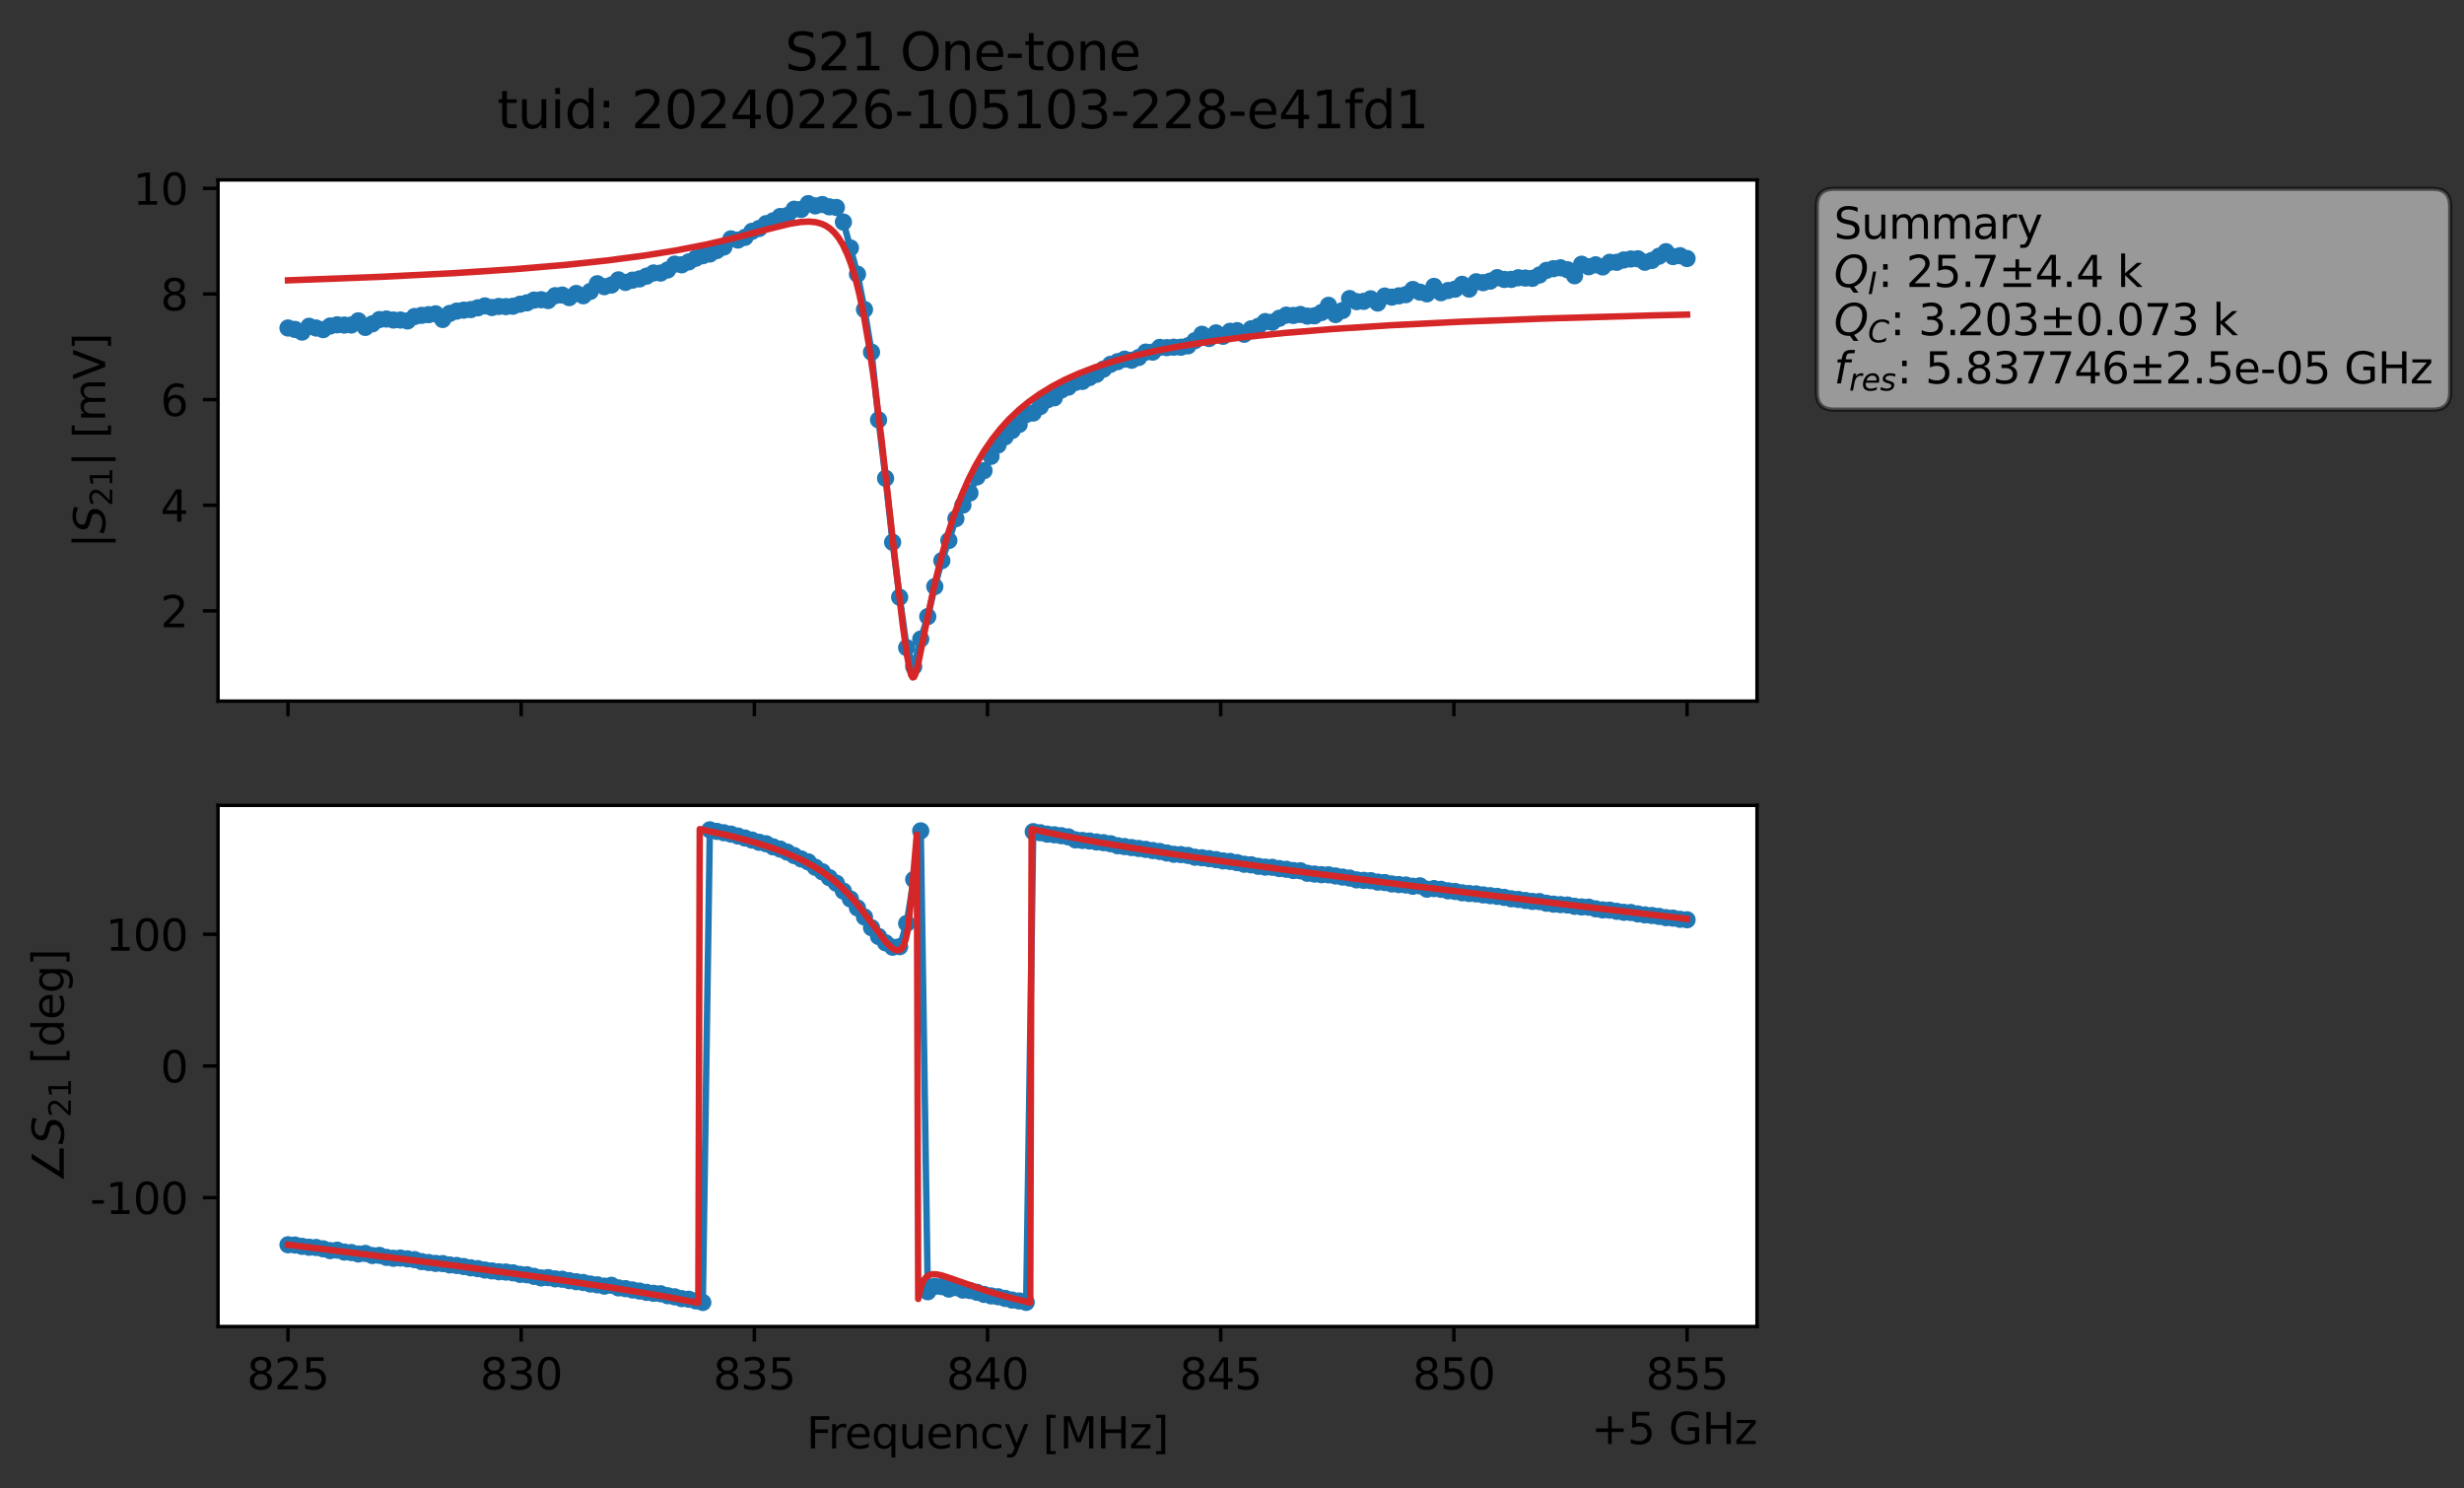 <?xml version="1.0" encoding="utf-8" standalone="no"?>
<!DOCTYPE svg PUBLIC "-//W3C//DTD SVG 1.1//EN"
  "http://www.w3.org/Graphics/SVG/1.1/DTD/svg11.dtd">
<svg xmlns:xlink="http://www.w3.org/1999/xlink" width="571.771pt" height="345.428pt" viewBox="0 0 571.771 345.428" xmlns="http://www.w3.org/2000/svg" version="1.1">
 <rect x="0" y="0" width="571.771" height="345.428" fill="#333333" stroke="none"/>
 <defs>
  <style type="text/css">*{stroke-linejoin: round; stroke-linecap: butt}</style>
 </defs>
 <g id="figure_1">
  <g id="patch_1">
   <path d="M 0 345.428 
L 571.771 345.428 
L 571.771 -0 
L 0 -0 
L 0 345.428 
z
" style="fill: none; opacity: 0"/>
  </g>
  <g id="axes_1">
   <g id="patch_2">
    <path d="M 50.595 162.72 
L 407.715 162.72 
L 407.715 41.76 
L 50.595 41.76 
z
" style="fill: #ffffff"/>
   </g>
   <g id="matplotlib.axis_1">
    <g id="xtick_1">
     <g id="line2d_1">
      <defs>
       <path id="m73b09c7f7a" d="M 0 0 
L 0 3.5 
" style="stroke: #000000; stroke-width: 0.8"/>
      </defs>
      <g>
       <use xlink:href="#m73b09c7f7a" x="66.828" y="162.72" style="stroke: #000000; stroke-width: 0.8"/>
      </g>
     </g>
    </g>
    <g id="xtick_2">
     <g id="line2d_2">
      <g>
       <use xlink:href="#m73b09c7f7a" x="120.937" y="162.72" style="stroke: #000000; stroke-width: 0.8"/>
      </g>
     </g>
    </g>
    <g id="xtick_3">
     <g id="line2d_3">
      <g>
       <use xlink:href="#m73b09c7f7a" x="175.046" y="162.72" style="stroke: #000000; stroke-width: 0.8"/>
      </g>
     </g>
    </g>
    <g id="xtick_4">
     <g id="line2d_4">
      <g>
       <use xlink:href="#m73b09c7f7a" x="229.155" y="162.72" style="stroke: #000000; stroke-width: 0.8"/>
      </g>
     </g>
    </g>
    <g id="xtick_5">
     <g id="line2d_5">
      <g>
       <use xlink:href="#m73b09c7f7a" x="283.264" y="162.72" style="stroke: #000000; stroke-width: 0.8"/>
      </g>
     </g>
    </g>
    <g id="xtick_6">
     <g id="line2d_6">
      <g>
       <use xlink:href="#m73b09c7f7a" x="337.373" y="162.72" style="stroke: #000000; stroke-width: 0.8"/>
      </g>
     </g>
    </g>
    <g id="xtick_7">
     <g id="line2d_7">
      <g>
       <use xlink:href="#m73b09c7f7a" x="391.483" y="162.72" style="stroke: #000000; stroke-width: 0.8"/>
      </g>
     </g>
    </g>
   </g>
   <g id="matplotlib.axis_2">
    <g id="ytick_1">
     <g id="line2d_8">
      <defs>
       <path id="m03f34b6aab" d="M 0 0 
L -3.5 0 
" style="stroke: #000000; stroke-width: 0.8"/>
      </defs>
      <g>
       <use xlink:href="#m03f34b6aab" x="50.595" y="141.779" style="stroke: #000000; stroke-width: 0.8"/>
      </g>
     </g>
     <g id="text_1">
      <!-- 2 -->
      <g transform="translate(37.233 145.578) scale(0.1 -0.1)">
       <defs>
        <path id="DejaVuSans-32" d="M 1228 531 
L 3431 531 
L 3431 0 
L 469 0 
L 469 531 
Q 828 903 1448 1529 
Q 2069 2156 2228 2338 
Q 2531 2678 2651 2914 
Q 2772 3150 2772 3378 
Q 2772 3750 2511 3984 
Q 2250 4219 1831 4219 
Q 1534 4219 1204 4116 
Q 875 4013 500 3803 
L 500 4441 
Q 881 4594 1212 4672 
Q 1544 4750 1819 4750 
Q 2544 4750 2975 4387 
Q 3406 4025 3406 3419 
Q 3406 3131 3298 2873 
Q 3191 2616 2906 2266 
Q 2828 2175 2409 1742 
Q 1991 1309 1228 531 
z
" transform="scale(0.016)"/>
       </defs>
       <use xlink:href="#DejaVuSans-32"/>
      </g>
     </g>
    </g>
    <g id="ytick_2">
     <g id="line2d_9">
      <g>
       <use xlink:href="#m03f34b6aab" x="50.595" y="117.263" style="stroke: #000000; stroke-width: 0.8"/>
      </g>
     </g>
     <g id="text_2">
      <!-- 4 -->
      <g transform="translate(37.233 121.062) scale(0.1 -0.1)">
       <defs>
        <path id="DejaVuSans-34" d="M 2419 4116 
L 825 1625 
L 2419 1625 
L 2419 4116 
z
M 2253 4666 
L 3047 4666 
L 3047 1625 
L 3713 1625 
L 3713 1100 
L 3047 1100 
L 3047 0 
L 2419 0 
L 2419 1100 
L 313 1100 
L 313 1709 
L 2253 4666 
z
" transform="scale(0.016)"/>
       </defs>
       <use xlink:href="#DejaVuSans-34"/>
      </g>
     </g>
    </g>
    <g id="ytick_3">
     <g id="line2d_10">
      <g>
       <use xlink:href="#m03f34b6aab" x="50.595" y="92.747" style="stroke: #000000; stroke-width: 0.8"/>
      </g>
     </g>
     <g id="text_3">
      <!-- 6 -->
      <g transform="translate(37.233 96.546) scale(0.1 -0.1)">
       <defs>
        <path id="DejaVuSans-36" d="M 2113 2584 
Q 1688 2584 1439 2293 
Q 1191 2003 1191 1497 
Q 1191 994 1439 701 
Q 1688 409 2113 409 
Q 2538 409 2786 701 
Q 3034 994 3034 1497 
Q 3034 2003 2786 2293 
Q 2538 2584 2113 2584 
z
M 3366 4563 
L 3366 3988 
Q 3128 4100 2886 4159 
Q 2644 4219 2406 4219 
Q 1781 4219 1451 3797 
Q 1122 3375 1075 2522 
Q 1259 2794 1537 2939 
Q 1816 3084 2150 3084 
Q 2853 3084 3261 2657 
Q 3669 2231 3669 1497 
Q 3669 778 3244 343 
Q 2819 -91 2113 -91 
Q 1303 -91 875 529 
Q 447 1150 447 2328 
Q 447 3434 972 4092 
Q 1497 4750 2381 4750 
Q 2619 4750 2861 4703 
Q 3103 4656 3366 4563 
z
" transform="scale(0.016)"/>
       </defs>
       <use xlink:href="#DejaVuSans-36"/>
      </g>
     </g>
    </g>
    <g id="ytick_4">
     <g id="line2d_11">
      <g>
       <use xlink:href="#m03f34b6aab" x="50.595" y="68.231" style="stroke: #000000; stroke-width: 0.8"/>
      </g>
     </g>
     <g id="text_4">
      <!-- 8 -->
      <g transform="translate(37.233 72.031) scale(0.1 -0.1)">
       <defs>
        <path id="DejaVuSans-38" d="M 2034 2216 
Q 1584 2216 1326 1975 
Q 1069 1734 1069 1313 
Q 1069 891 1326 650 
Q 1584 409 2034 409 
Q 2484 409 2743 651 
Q 3003 894 3003 1313 
Q 3003 1734 2745 1975 
Q 2488 2216 2034 2216 
z
M 1403 2484 
Q 997 2584 770 2862 
Q 544 3141 544 3541 
Q 544 4100 942 4425 
Q 1341 4750 2034 4750 
Q 2731 4750 3128 4425 
Q 3525 4100 3525 3541 
Q 3525 3141 3298 2862 
Q 3072 2584 2669 2484 
Q 3125 2378 3379 2068 
Q 3634 1759 3634 1313 
Q 3634 634 3220 271 
Q 2806 -91 2034 -91 
Q 1263 -91 848 271 
Q 434 634 434 1313 
Q 434 1759 690 2068 
Q 947 2378 1403 2484 
z
M 1172 3481 
Q 1172 3119 1398 2916 
Q 1625 2713 2034 2713 
Q 2441 2713 2670 2916 
Q 2900 3119 2900 3481 
Q 2900 3844 2670 4047 
Q 2441 4250 2034 4250 
Q 1625 4250 1398 4047 
Q 1172 3844 1172 3481 
z
" transform="scale(0.016)"/>
       </defs>
       <use xlink:href="#DejaVuSans-38"/>
      </g>
     </g>
    </g>
    <g id="ytick_5">
     <g id="line2d_12">
      <g>
       <use xlink:href="#m03f34b6aab" x="50.595" y="43.716" style="stroke: #000000; stroke-width: 0.8"/>
      </g>
     </g>
     <g id="text_5">
      <!-- 10 -->
      <g transform="translate(30.87 47.515) scale(0.1 -0.1)">
       <defs>
        <path id="DejaVuSans-31" d="M 794 531 
L 1825 531 
L 1825 4091 
L 703 3866 
L 703 4441 
L 1819 4666 
L 2450 4666 
L 2450 531 
L 3481 531 
L 3481 0 
L 794 0 
L 794 531 
z
" transform="scale(0.016)"/>
        <path id="DejaVuSans-30" d="M 2034 4250 
Q 1547 4250 1301 3770 
Q 1056 3291 1056 2328 
Q 1056 1369 1301 889 
Q 1547 409 2034 409 
Q 2525 409 2770 889 
Q 3016 1369 3016 2328 
Q 3016 3291 2770 3770 
Q 2525 4250 2034 4250 
z
M 2034 4750 
Q 2819 4750 3233 4129 
Q 3647 3509 3647 2328 
Q 3647 1150 3233 529 
Q 2819 -91 2034 -91 
Q 1250 -91 836 529 
Q 422 1150 422 2328 
Q 422 3509 836 4129 
Q 1250 4750 2034 4750 
z
" transform="scale(0.016)"/>
       </defs>
       <use xlink:href="#DejaVuSans-31"/>
       <use xlink:href="#DejaVuSans-30" x="63.623"/>
      </g>
     </g>
    </g>
    <g id="text_6">
     <!-- $|S_{21}|$ [mV] -->
     <g transform="translate(24.47 127.19) rotate(-90) scale(0.1 -0.1)">
      <defs>
       <path id="DejaVuSans-7c" d="M 1344 4891 
L 1344 -1509 
L 813 -1509 
L 813 4891 
L 1344 4891 
z
" transform="scale(0.016)"/>
       <path id="DejaVuSans-Oblique-53" d="M 3859 4513 
L 3738 3897 
Q 3422 4066 3111 4152 
Q 2800 4238 2509 4238 
Q 1944 4238 1609 3991 
Q 1275 3744 1275 3334 
Q 1275 3109 1398 2989 
Q 1522 2869 2034 2731 
L 2413 2638 
Q 3053 2472 3303 2217 
Q 3553 1963 3553 1503 
Q 3553 797 2998 353 
Q 2444 -91 1538 -91 
Q 1166 -91 791 -17 
Q 416 56 38 206 
L 166 856 
Q 513 641 861 531 
Q 1209 422 1556 422 
Q 2147 422 2503 684 
Q 2859 947 2859 1369 
Q 2859 1650 2717 1795 
Q 2575 1941 2106 2059 
L 1728 2156 
Q 1081 2325 845 2545 
Q 609 2766 609 3163 
Q 609 3859 1145 4304 
Q 1681 4750 2541 4750 
Q 2875 4750 3203 4690 
Q 3531 4631 3859 4513 
z
" transform="scale(0.016)"/>
       <path id="DejaVuSans-20" transform="scale(0.016)"/>
       <path id="DejaVuSans-5b" d="M 550 4863 
L 1875 4863 
L 1875 4416 
L 1125 4416 
L 1125 -397 
L 1875 -397 
L 1875 -844 
L 550 -844 
L 550 4863 
z
" transform="scale(0.016)"/>
       <path id="DejaVuSans-6d" d="M 3328 2828 
Q 3544 3216 3844 3400 
Q 4144 3584 4550 3584 
Q 5097 3584 5394 3201 
Q 5691 2819 5691 2113 
L 5691 0 
L 5113 0 
L 5113 2094 
Q 5113 2597 4934 2840 
Q 4756 3084 4391 3084 
Q 3944 3084 3684 2787 
Q 3425 2491 3425 1978 
L 3425 0 
L 2847 0 
L 2847 2094 
Q 2847 2600 2669 2842 
Q 2491 3084 2119 3084 
Q 1678 3084 1418 2786 
Q 1159 2488 1159 1978 
L 1159 0 
L 581 0 
L 581 3500 
L 1159 3500 
L 1159 2956 
Q 1356 3278 1631 3431 
Q 1906 3584 2284 3584 
Q 2666 3584 2933 3390 
Q 3200 3197 3328 2828 
z
" transform="scale(0.016)"/>
       <path id="DejaVuSans-56" d="M 1831 0 
L 50 4666 
L 709 4666 
L 2188 738 
L 3669 4666 
L 4325 4666 
L 2547 0 
L 1831 0 
z
" transform="scale(0.016)"/>
       <path id="DejaVuSans-5d" d="M 1947 4863 
L 1947 -844 
L 622 -844 
L 622 -397 
L 1369 -397 
L 1369 4416 
L 622 4416 
L 622 4863 
L 1947 4863 
z
" transform="scale(0.016)"/>
      </defs>
      <use xlink:href="#DejaVuSans-7c" transform="translate(0 0.578)"/>
      <use xlink:href="#DejaVuSans-Oblique-53" transform="translate(33.691 0.578)"/>
      <use xlink:href="#DejaVuSans-32" transform="translate(97.168 -15.828) scale(0.7)"/>
      <use xlink:href="#DejaVuSans-31" transform="translate(141.704 -15.828) scale(0.7)"/>
      <use xlink:href="#DejaVuSans-7c" transform="translate(188.975 0.578)"/>
      <use xlink:href="#DejaVuSans-20" transform="translate(222.666 0.578)"/>
      <use xlink:href="#DejaVuSans-5b" transform="translate(254.453 0.578)"/>
      <use xlink:href="#DejaVuSans-6d" transform="translate(293.467 0.578)"/>
      <use xlink:href="#DejaVuSans-56" transform="translate(390.879 0.578)"/>
      <use xlink:href="#DejaVuSans-5d" transform="translate(459.287 0.578)"/>
     </g>
    </g>
   </g>
   <g id="line2d_13">
    <path d="M 66.828 76.126 
L 68.459 76.457 
L 70.091 77.074 
L 71.722 75.729 
L 74.985 76.505 
L 76.617 75.662 
L 78.248 75.387 
L 81.511 75.432 
L 83.142 74.466 
L 84.774 75.987 
L 86.405 75.16 
L 88.037 74.173 
L 89.668 74.041 
L 91.299 74.276 
L 92.931 74.275 
L 94.562 74.486 
L 96.194 73.467 
L 97.825 73.19 
L 101.088 72.838 
L 102.719 74.148 
L 104.351 72.744 
L 105.982 72.204 
L 110.877 71.443 
L 112.508 71.001 
L 114.14 71.376 
L 115.771 71.123 
L 117.402 71.161 
L 119.034 71.07 
L 120.665 70.605 
L 122.297 70.28 
L 123.928 69.653 
L 125.56 69.565 
L 127.191 69.747 
L 128.822 68.623 
L 130.454 68.48 
L 132.085 69.075 
L 133.717 68.106 
L 135.348 68.647 
L 136.98 67.634 
L 138.611 65.85 
L 140.242 66.535 
L 141.874 66.157 
L 143.505 64.954 
L 145.137 65.543 
L 146.768 65.021 
L 148.4 64.732 
L 151.662 63.353 
L 153.294 63.377 
L 154.925 62.663 
L 156.557 61.302 
L 158.188 61.46 
L 159.82 60.784 
L 161.451 59.944 
L 163.082 59.346 
L 164.714 58.952 
L 167.977 57.329 
L 169.608 55.44 
L 171.24 55.716 
L 172.871 55.086 
L 174.502 53.689 
L 176.134 53.036 
L 177.765 51.911 
L 179.397 51.271 
L 181.028 50.254 
L 182.66 50.034 
L 184.291 48.559 
L 185.922 48.61 
L 187.554 47.258 
L 189.185 47.787 
L 190.817 47.473 
L 192.448 48.006 
L 194.08 48.153 
L 195.711 51.54 
L 198.974 63.639 
L 200.605 71.834 
L 202.237 81.727 
L 203.868 97.451 
L 205.5 111.013 
L 207.131 125.858 
L 208.762 138.609 
L 210.394 150.315 
L 212.025 154.716 
L 213.657 148.314 
L 215.288 143.107 
L 216.92 136.135 
L 218.551 130.115 
L 220.182 125.445 
L 221.814 120.375 
L 223.445 117.227 
L 225.077 114.42 
L 226.708 110.689 
L 228.34 109.229 
L 229.971 105.906 
L 231.602 103.272 
L 233.234 101.389 
L 236.497 98.508 
L 238.128 96.195 
L 239.76 95.859 
L 243.022 92.798 
L 244.654 92.326 
L 246.285 90.524 
L 247.917 89.85 
L 249.548 88.754 
L 251.18 88.521 
L 252.811 87.626 
L 254.442 86.871 
L 257.705 84.556 
L 260.968 83.363 
L 262.6 83.608 
L 264.231 82.974 
L 265.862 81.724 
L 267.494 81.722 
L 269.125 80.624 
L 270.757 80.682 
L 274.02 80.585 
L 275.651 80.272 
L 277.282 79.063 
L 278.914 77.582 
L 280.545 78.567 
L 282.177 77.258 
L 283.808 78.05 
L 285.44 76.89 
L 287.071 76.738 
L 288.703 77.586 
L 290.334 76.31 
L 291.965 75.752 
L 293.597 74.64 
L 295.228 74.791 
L 296.86 73.869 
L 298.491 73.135 
L 300.123 73.212 
L 301.754 72.99 
L 303.385 73.367 
L 305.017 73.296 
L 306.648 72.539 
L 308.28 70.862 
L 309.911 73.011 
L 311.543 72.066 
L 313.174 69.293 
L 314.805 70.007 
L 316.437 69.945 
L 318.068 69.356 
L 319.7 70.331 
L 321.331 68.711 
L 322.963 68.957 
L 326.225 68.388 
L 327.857 67.19 
L 329.488 67.803 
L 331.12 68.194 
L 332.751 66.471 
L 334.383 67.94 
L 336.014 67.43 
L 337.645 67.117 
L 339.277 65.99 
L 340.908 67.099 
L 342.54 65.398 
L 344.171 65.605 
L 345.803 65.247 
L 347.434 64.441 
L 349.065 64.851 
L 350.697 64.845 
L 352.328 64.465 
L 355.591 64.597 
L 357.223 63.835 
L 358.854 62.748 
L 360.485 62.359 
L 362.117 62.155 
L 363.748 62.609 
L 365.38 64.001 
L 367.011 61.326 
L 368.643 61.912 
L 370.274 61.461 
L 371.905 61.955 
L 373.537 60.872 
L 375.168 60.877 
L 376.8 60.334 
L 378.431 60.111 
L 380.063 60.058 
L 381.694 60.859 
L 383.325 60.445 
L 386.588 58.412 
L 388.22 59.551 
L 389.851 59.349 
L 391.483 60.003 
L 391.483 60.003 
" clip-path="url(#p1f3a289625)" style="fill: none; stroke: #1f77b4; stroke-width: 1.5; stroke-linecap: square"/>
    <defs>
     <path id="ma37fc313eb" d="M 0 1.5 
C 0.398 1.5 0.779 1.342 1.061 1.061 
C 1.342 0.779 1.5 0.398 1.5 0 
C 1.5 -0.398 1.342 -0.779 1.061 -1.061 
C 0.779 -1.342 0.398 -1.5 0 -1.5 
C -0.398 -1.5 -0.779 -1.342 -1.061 -1.061 
C -1.342 -0.779 -1.5 -0.398 -1.5 0 
C -1.5 0.398 -1.342 0.779 -1.061 1.061 
C -0.779 1.342 -0.398 1.5 0 1.5 
z
" style="stroke: #1f77b4"/>
    </defs>
    <g clip-path="url(#p1f3a289625)">
     <use xlink:href="#ma37fc313eb" x="66.828" y="76.126" style="fill: #1f77b4; stroke: #1f77b4"/>
     <use xlink:href="#ma37fc313eb" x="68.459" y="76.457" style="fill: #1f77b4; stroke: #1f77b4"/>
     <use xlink:href="#ma37fc313eb" x="70.091" y="77.074" style="fill: #1f77b4; stroke: #1f77b4"/>
     <use xlink:href="#ma37fc313eb" x="71.722" y="75.729" style="fill: #1f77b4; stroke: #1f77b4"/>
     <use xlink:href="#ma37fc313eb" x="73.354" y="76.135" style="fill: #1f77b4; stroke: #1f77b4"/>
     <use xlink:href="#ma37fc313eb" x="74.985" y="76.505" style="fill: #1f77b4; stroke: #1f77b4"/>
     <use xlink:href="#ma37fc313eb" x="76.617" y="75.662" style="fill: #1f77b4; stroke: #1f77b4"/>
     <use xlink:href="#ma37fc313eb" x="78.248" y="75.387" style="fill: #1f77b4; stroke: #1f77b4"/>
     <use xlink:href="#ma37fc313eb" x="79.879" y="75.446" style="fill: #1f77b4; stroke: #1f77b4"/>
     <use xlink:href="#ma37fc313eb" x="81.511" y="75.432" style="fill: #1f77b4; stroke: #1f77b4"/>
     <use xlink:href="#ma37fc313eb" x="83.142" y="74.466" style="fill: #1f77b4; stroke: #1f77b4"/>
     <use xlink:href="#ma37fc313eb" x="84.774" y="75.987" style="fill: #1f77b4; stroke: #1f77b4"/>
     <use xlink:href="#ma37fc313eb" x="86.405" y="75.16" style="fill: #1f77b4; stroke: #1f77b4"/>
     <use xlink:href="#ma37fc313eb" x="88.037" y="74.173" style="fill: #1f77b4; stroke: #1f77b4"/>
     <use xlink:href="#ma37fc313eb" x="89.668" y="74.041" style="fill: #1f77b4; stroke: #1f77b4"/>
     <use xlink:href="#ma37fc313eb" x="91.299" y="74.276" style="fill: #1f77b4; stroke: #1f77b4"/>
     <use xlink:href="#ma37fc313eb" x="92.931" y="74.275" style="fill: #1f77b4; stroke: #1f77b4"/>
     <use xlink:href="#ma37fc313eb" x="94.562" y="74.486" style="fill: #1f77b4; stroke: #1f77b4"/>
     <use xlink:href="#ma37fc313eb" x="96.194" y="73.467" style="fill: #1f77b4; stroke: #1f77b4"/>
     <use xlink:href="#ma37fc313eb" x="97.825" y="73.19" style="fill: #1f77b4; stroke: #1f77b4"/>
     <use xlink:href="#ma37fc313eb" x="99.457" y="73.031" style="fill: #1f77b4; stroke: #1f77b4"/>
     <use xlink:href="#ma37fc313eb" x="101.088" y="72.838" style="fill: #1f77b4; stroke: #1f77b4"/>
     <use xlink:href="#ma37fc313eb" x="102.719" y="74.148" style="fill: #1f77b4; stroke: #1f77b4"/>
     <use xlink:href="#ma37fc313eb" x="104.351" y="72.744" style="fill: #1f77b4; stroke: #1f77b4"/>
     <use xlink:href="#ma37fc313eb" x="105.982" y="72.204" style="fill: #1f77b4; stroke: #1f77b4"/>
     <use xlink:href="#ma37fc313eb" x="107.614" y="71.987" style="fill: #1f77b4; stroke: #1f77b4"/>
     <use xlink:href="#ma37fc313eb" x="109.245" y="71.854" style="fill: #1f77b4; stroke: #1f77b4"/>
     <use xlink:href="#ma37fc313eb" x="110.877" y="71.443" style="fill: #1f77b4; stroke: #1f77b4"/>
     <use xlink:href="#ma37fc313eb" x="112.508" y="71.001" style="fill: #1f77b4; stroke: #1f77b4"/>
     <use xlink:href="#ma37fc313eb" x="114.14" y="71.376" style="fill: #1f77b4; stroke: #1f77b4"/>
     <use xlink:href="#ma37fc313eb" x="115.771" y="71.123" style="fill: #1f77b4; stroke: #1f77b4"/>
     <use xlink:href="#ma37fc313eb" x="117.402" y="71.161" style="fill: #1f77b4; stroke: #1f77b4"/>
     <use xlink:href="#ma37fc313eb" x="119.034" y="71.07" style="fill: #1f77b4; stroke: #1f77b4"/>
     <use xlink:href="#ma37fc313eb" x="120.665" y="70.605" style="fill: #1f77b4; stroke: #1f77b4"/>
     <use xlink:href="#ma37fc313eb" x="122.297" y="70.28" style="fill: #1f77b4; stroke: #1f77b4"/>
     <use xlink:href="#ma37fc313eb" x="123.928" y="69.653" style="fill: #1f77b4; stroke: #1f77b4"/>
     <use xlink:href="#ma37fc313eb" x="125.56" y="69.565" style="fill: #1f77b4; stroke: #1f77b4"/>
     <use xlink:href="#ma37fc313eb" x="127.191" y="69.747" style="fill: #1f77b4; stroke: #1f77b4"/>
     <use xlink:href="#ma37fc313eb" x="128.822" y="68.623" style="fill: #1f77b4; stroke: #1f77b4"/>
     <use xlink:href="#ma37fc313eb" x="130.454" y="68.48" style="fill: #1f77b4; stroke: #1f77b4"/>
     <use xlink:href="#ma37fc313eb" x="132.085" y="69.075" style="fill: #1f77b4; stroke: #1f77b4"/>
     <use xlink:href="#ma37fc313eb" x="133.717" y="68.106" style="fill: #1f77b4; stroke: #1f77b4"/>
     <use xlink:href="#ma37fc313eb" x="135.348" y="68.647" style="fill: #1f77b4; stroke: #1f77b4"/>
     <use xlink:href="#ma37fc313eb" x="136.98" y="67.634" style="fill: #1f77b4; stroke: #1f77b4"/>
     <use xlink:href="#ma37fc313eb" x="138.611" y="65.85" style="fill: #1f77b4; stroke: #1f77b4"/>
     <use xlink:href="#ma37fc313eb" x="140.242" y="66.535" style="fill: #1f77b4; stroke: #1f77b4"/>
     <use xlink:href="#ma37fc313eb" x="141.874" y="66.157" style="fill: #1f77b4; stroke: #1f77b4"/>
     <use xlink:href="#ma37fc313eb" x="143.505" y="64.954" style="fill: #1f77b4; stroke: #1f77b4"/>
     <use xlink:href="#ma37fc313eb" x="145.137" y="65.543" style="fill: #1f77b4; stroke: #1f77b4"/>
     <use xlink:href="#ma37fc313eb" x="146.768" y="65.021" style="fill: #1f77b4; stroke: #1f77b4"/>
     <use xlink:href="#ma37fc313eb" x="148.4" y="64.732" style="fill: #1f77b4; stroke: #1f77b4"/>
     <use xlink:href="#ma37fc313eb" x="150.031" y="64.093" style="fill: #1f77b4; stroke: #1f77b4"/>
     <use xlink:href="#ma37fc313eb" x="151.662" y="63.353" style="fill: #1f77b4; stroke: #1f77b4"/>
     <use xlink:href="#ma37fc313eb" x="153.294" y="63.377" style="fill: #1f77b4; stroke: #1f77b4"/>
     <use xlink:href="#ma37fc313eb" x="154.925" y="62.663" style="fill: #1f77b4; stroke: #1f77b4"/>
     <use xlink:href="#ma37fc313eb" x="156.557" y="61.302" style="fill: #1f77b4; stroke: #1f77b4"/>
     <use xlink:href="#ma37fc313eb" x="158.188" y="61.46" style="fill: #1f77b4; stroke: #1f77b4"/>
     <use xlink:href="#ma37fc313eb" x="159.82" y="60.784" style="fill: #1f77b4; stroke: #1f77b4"/>
     <use xlink:href="#ma37fc313eb" x="161.451" y="59.944" style="fill: #1f77b4; stroke: #1f77b4"/>
     <use xlink:href="#ma37fc313eb" x="163.082" y="59.346" style="fill: #1f77b4; stroke: #1f77b4"/>
     <use xlink:href="#ma37fc313eb" x="164.714" y="58.952" style="fill: #1f77b4; stroke: #1f77b4"/>
     <use xlink:href="#ma37fc313eb" x="166.345" y="58.147" style="fill: #1f77b4; stroke: #1f77b4"/>
     <use xlink:href="#ma37fc313eb" x="167.977" y="57.329" style="fill: #1f77b4; stroke: #1f77b4"/>
     <use xlink:href="#ma37fc313eb" x="169.608" y="55.44" style="fill: #1f77b4; stroke: #1f77b4"/>
     <use xlink:href="#ma37fc313eb" x="171.24" y="55.716" style="fill: #1f77b4; stroke: #1f77b4"/>
     <use xlink:href="#ma37fc313eb" x="172.871" y="55.086" style="fill: #1f77b4; stroke: #1f77b4"/>
     <use xlink:href="#ma37fc313eb" x="174.502" y="53.689" style="fill: #1f77b4; stroke: #1f77b4"/>
     <use xlink:href="#ma37fc313eb" x="176.134" y="53.036" style="fill: #1f77b4; stroke: #1f77b4"/>
     <use xlink:href="#ma37fc313eb" x="177.765" y="51.911" style="fill: #1f77b4; stroke: #1f77b4"/>
     <use xlink:href="#ma37fc313eb" x="179.397" y="51.271" style="fill: #1f77b4; stroke: #1f77b4"/>
     <use xlink:href="#ma37fc313eb" x="181.028" y="50.254" style="fill: #1f77b4; stroke: #1f77b4"/>
     <use xlink:href="#ma37fc313eb" x="182.66" y="50.034" style="fill: #1f77b4; stroke: #1f77b4"/>
     <use xlink:href="#ma37fc313eb" x="184.291" y="48.559" style="fill: #1f77b4; stroke: #1f77b4"/>
     <use xlink:href="#ma37fc313eb" x="185.922" y="48.61" style="fill: #1f77b4; stroke: #1f77b4"/>
     <use xlink:href="#ma37fc313eb" x="187.554" y="47.258" style="fill: #1f77b4; stroke: #1f77b4"/>
     <use xlink:href="#ma37fc313eb" x="189.185" y="47.787" style="fill: #1f77b4; stroke: #1f77b4"/>
     <use xlink:href="#ma37fc313eb" x="190.817" y="47.473" style="fill: #1f77b4; stroke: #1f77b4"/>
     <use xlink:href="#ma37fc313eb" x="192.448" y="48.006" style="fill: #1f77b4; stroke: #1f77b4"/>
     <use xlink:href="#ma37fc313eb" x="194.08" y="48.153" style="fill: #1f77b4; stroke: #1f77b4"/>
     <use xlink:href="#ma37fc313eb" x="195.711" y="51.54" style="fill: #1f77b4; stroke: #1f77b4"/>
     <use xlink:href="#ma37fc313eb" x="197.342" y="57.539" style="fill: #1f77b4; stroke: #1f77b4"/>
     <use xlink:href="#ma37fc313eb" x="198.974" y="63.639" style="fill: #1f77b4; stroke: #1f77b4"/>
     <use xlink:href="#ma37fc313eb" x="200.605" y="71.834" style="fill: #1f77b4; stroke: #1f77b4"/>
     <use xlink:href="#ma37fc313eb" x="202.237" y="81.727" style="fill: #1f77b4; stroke: #1f77b4"/>
     <use xlink:href="#ma37fc313eb" x="203.868" y="97.451" style="fill: #1f77b4; stroke: #1f77b4"/>
     <use xlink:href="#ma37fc313eb" x="205.5" y="111.013" style="fill: #1f77b4; stroke: #1f77b4"/>
     <use xlink:href="#ma37fc313eb" x="207.131" y="125.858" style="fill: #1f77b4; stroke: #1f77b4"/>
     <use xlink:href="#ma37fc313eb" x="208.762" y="138.609" style="fill: #1f77b4; stroke: #1f77b4"/>
     <use xlink:href="#ma37fc313eb" x="210.394" y="150.315" style="fill: #1f77b4; stroke: #1f77b4"/>
     <use xlink:href="#ma37fc313eb" x="212.025" y="154.716" style="fill: #1f77b4; stroke: #1f77b4"/>
     <use xlink:href="#ma37fc313eb" x="213.657" y="148.314" style="fill: #1f77b4; stroke: #1f77b4"/>
     <use xlink:href="#ma37fc313eb" x="215.288" y="143.107" style="fill: #1f77b4; stroke: #1f77b4"/>
     <use xlink:href="#ma37fc313eb" x="216.92" y="136.135" style="fill: #1f77b4; stroke: #1f77b4"/>
     <use xlink:href="#ma37fc313eb" x="218.551" y="130.115" style="fill: #1f77b4; stroke: #1f77b4"/>
     <use xlink:href="#ma37fc313eb" x="220.182" y="125.445" style="fill: #1f77b4; stroke: #1f77b4"/>
     <use xlink:href="#ma37fc313eb" x="221.814" y="120.375" style="fill: #1f77b4; stroke: #1f77b4"/>
     <use xlink:href="#ma37fc313eb" x="223.445" y="117.227" style="fill: #1f77b4; stroke: #1f77b4"/>
     <use xlink:href="#ma37fc313eb" x="225.077" y="114.42" style="fill: #1f77b4; stroke: #1f77b4"/>
     <use xlink:href="#ma37fc313eb" x="226.708" y="110.689" style="fill: #1f77b4; stroke: #1f77b4"/>
     <use xlink:href="#ma37fc313eb" x="228.34" y="109.229" style="fill: #1f77b4; stroke: #1f77b4"/>
     <use xlink:href="#ma37fc313eb" x="229.971" y="105.906" style="fill: #1f77b4; stroke: #1f77b4"/>
     <use xlink:href="#ma37fc313eb" x="231.602" y="103.272" style="fill: #1f77b4; stroke: #1f77b4"/>
     <use xlink:href="#ma37fc313eb" x="233.234" y="101.389" style="fill: #1f77b4; stroke: #1f77b4"/>
     <use xlink:href="#ma37fc313eb" x="234.865" y="99.916" style="fill: #1f77b4; stroke: #1f77b4"/>
     <use xlink:href="#ma37fc313eb" x="236.497" y="98.508" style="fill: #1f77b4; stroke: #1f77b4"/>
     <use xlink:href="#ma37fc313eb" x="238.128" y="96.195" style="fill: #1f77b4; stroke: #1f77b4"/>
     <use xlink:href="#ma37fc313eb" x="239.76" y="95.859" style="fill: #1f77b4; stroke: #1f77b4"/>
     <use xlink:href="#ma37fc313eb" x="241.391" y="94.359" style="fill: #1f77b4; stroke: #1f77b4"/>
     <use xlink:href="#ma37fc313eb" x="243.022" y="92.798" style="fill: #1f77b4; stroke: #1f77b4"/>
     <use xlink:href="#ma37fc313eb" x="244.654" y="92.326" style="fill: #1f77b4; stroke: #1f77b4"/>
     <use xlink:href="#ma37fc313eb" x="246.285" y="90.524" style="fill: #1f77b4; stroke: #1f77b4"/>
     <use xlink:href="#ma37fc313eb" x="247.917" y="89.85" style="fill: #1f77b4; stroke: #1f77b4"/>
     <use xlink:href="#ma37fc313eb" x="249.548" y="88.754" style="fill: #1f77b4; stroke: #1f77b4"/>
     <use xlink:href="#ma37fc313eb" x="251.18" y="88.521" style="fill: #1f77b4; stroke: #1f77b4"/>
     <use xlink:href="#ma37fc313eb" x="252.811" y="87.626" style="fill: #1f77b4; stroke: #1f77b4"/>
     <use xlink:href="#ma37fc313eb" x="254.442" y="86.871" style="fill: #1f77b4; stroke: #1f77b4"/>
     <use xlink:href="#ma37fc313eb" x="256.074" y="85.664" style="fill: #1f77b4; stroke: #1f77b4"/>
     <use xlink:href="#ma37fc313eb" x="257.705" y="84.556" style="fill: #1f77b4; stroke: #1f77b4"/>
     <use xlink:href="#ma37fc313eb" x="259.337" y="83.941" style="fill: #1f77b4; stroke: #1f77b4"/>
     <use xlink:href="#ma37fc313eb" x="260.968" y="83.363" style="fill: #1f77b4; stroke: #1f77b4"/>
     <use xlink:href="#ma37fc313eb" x="262.6" y="83.608" style="fill: #1f77b4; stroke: #1f77b4"/>
     <use xlink:href="#ma37fc313eb" x="264.231" y="82.974" style="fill: #1f77b4; stroke: #1f77b4"/>
     <use xlink:href="#ma37fc313eb" x="265.862" y="81.724" style="fill: #1f77b4; stroke: #1f77b4"/>
     <use xlink:href="#ma37fc313eb" x="267.494" y="81.722" style="fill: #1f77b4; stroke: #1f77b4"/>
     <use xlink:href="#ma37fc313eb" x="269.125" y="80.624" style="fill: #1f77b4; stroke: #1f77b4"/>
     <use xlink:href="#ma37fc313eb" x="270.757" y="80.682" style="fill: #1f77b4; stroke: #1f77b4"/>
     <use xlink:href="#ma37fc313eb" x="272.388" y="80.586" style="fill: #1f77b4; stroke: #1f77b4"/>
     <use xlink:href="#ma37fc313eb" x="274.02" y="80.585" style="fill: #1f77b4; stroke: #1f77b4"/>
     <use xlink:href="#ma37fc313eb" x="275.651" y="80.272" style="fill: #1f77b4; stroke: #1f77b4"/>
     <use xlink:href="#ma37fc313eb" x="277.282" y="79.063" style="fill: #1f77b4; stroke: #1f77b4"/>
     <use xlink:href="#ma37fc313eb" x="278.914" y="77.582" style="fill: #1f77b4; stroke: #1f77b4"/>
     <use xlink:href="#ma37fc313eb" x="280.545" y="78.567" style="fill: #1f77b4; stroke: #1f77b4"/>
     <use xlink:href="#ma37fc313eb" x="282.177" y="77.258" style="fill: #1f77b4; stroke: #1f77b4"/>
     <use xlink:href="#ma37fc313eb" x="283.808" y="78.05" style="fill: #1f77b4; stroke: #1f77b4"/>
     <use xlink:href="#ma37fc313eb" x="285.44" y="76.89" style="fill: #1f77b4; stroke: #1f77b4"/>
     <use xlink:href="#ma37fc313eb" x="287.071" y="76.738" style="fill: #1f77b4; stroke: #1f77b4"/>
     <use xlink:href="#ma37fc313eb" x="288.703" y="77.586" style="fill: #1f77b4; stroke: #1f77b4"/>
     <use xlink:href="#ma37fc313eb" x="290.334" y="76.31" style="fill: #1f77b4; stroke: #1f77b4"/>
     <use xlink:href="#ma37fc313eb" x="291.965" y="75.752" style="fill: #1f77b4; stroke: #1f77b4"/>
     <use xlink:href="#ma37fc313eb" x="293.597" y="74.64" style="fill: #1f77b4; stroke: #1f77b4"/>
     <use xlink:href="#ma37fc313eb" x="295.228" y="74.791" style="fill: #1f77b4; stroke: #1f77b4"/>
     <use xlink:href="#ma37fc313eb" x="296.86" y="73.869" style="fill: #1f77b4; stroke: #1f77b4"/>
     <use xlink:href="#ma37fc313eb" x="298.491" y="73.135" style="fill: #1f77b4; stroke: #1f77b4"/>
     <use xlink:href="#ma37fc313eb" x="300.123" y="73.212" style="fill: #1f77b4; stroke: #1f77b4"/>
     <use xlink:href="#ma37fc313eb" x="301.754" y="72.99" style="fill: #1f77b4; stroke: #1f77b4"/>
     <use xlink:href="#ma37fc313eb" x="303.385" y="73.367" style="fill: #1f77b4; stroke: #1f77b4"/>
     <use xlink:href="#ma37fc313eb" x="305.017" y="73.296" style="fill: #1f77b4; stroke: #1f77b4"/>
     <use xlink:href="#ma37fc313eb" x="306.648" y="72.539" style="fill: #1f77b4; stroke: #1f77b4"/>
     <use xlink:href="#ma37fc313eb" x="308.28" y="70.862" style="fill: #1f77b4; stroke: #1f77b4"/>
     <use xlink:href="#ma37fc313eb" x="309.911" y="73.011" style="fill: #1f77b4; stroke: #1f77b4"/>
     <use xlink:href="#ma37fc313eb" x="311.543" y="72.066" style="fill: #1f77b4; stroke: #1f77b4"/>
     <use xlink:href="#ma37fc313eb" x="313.174" y="69.293" style="fill: #1f77b4; stroke: #1f77b4"/>
     <use xlink:href="#ma37fc313eb" x="314.805" y="70.007" style="fill: #1f77b4; stroke: #1f77b4"/>
     <use xlink:href="#ma37fc313eb" x="316.437" y="69.945" style="fill: #1f77b4; stroke: #1f77b4"/>
     <use xlink:href="#ma37fc313eb" x="318.068" y="69.356" style="fill: #1f77b4; stroke: #1f77b4"/>
     <use xlink:href="#ma37fc313eb" x="319.7" y="70.331" style="fill: #1f77b4; stroke: #1f77b4"/>
     <use xlink:href="#ma37fc313eb" x="321.331" y="68.711" style="fill: #1f77b4; stroke: #1f77b4"/>
     <use xlink:href="#ma37fc313eb" x="322.963" y="68.957" style="fill: #1f77b4; stroke: #1f77b4"/>
     <use xlink:href="#ma37fc313eb" x="324.594" y="68.664" style="fill: #1f77b4; stroke: #1f77b4"/>
     <use xlink:href="#ma37fc313eb" x="326.225" y="68.388" style="fill: #1f77b4; stroke: #1f77b4"/>
     <use xlink:href="#ma37fc313eb" x="327.857" y="67.19" style="fill: #1f77b4; stroke: #1f77b4"/>
     <use xlink:href="#ma37fc313eb" x="329.488" y="67.803" style="fill: #1f77b4; stroke: #1f77b4"/>
     <use xlink:href="#ma37fc313eb" x="331.12" y="68.194" style="fill: #1f77b4; stroke: #1f77b4"/>
     <use xlink:href="#ma37fc313eb" x="332.751" y="66.471" style="fill: #1f77b4; stroke: #1f77b4"/>
     <use xlink:href="#ma37fc313eb" x="334.383" y="67.94" style="fill: #1f77b4; stroke: #1f77b4"/>
     <use xlink:href="#ma37fc313eb" x="336.014" y="67.43" style="fill: #1f77b4; stroke: #1f77b4"/>
     <use xlink:href="#ma37fc313eb" x="337.645" y="67.117" style="fill: #1f77b4; stroke: #1f77b4"/>
     <use xlink:href="#ma37fc313eb" x="339.277" y="65.99" style="fill: #1f77b4; stroke: #1f77b4"/>
     <use xlink:href="#ma37fc313eb" x="340.908" y="67.099" style="fill: #1f77b4; stroke: #1f77b4"/>
     <use xlink:href="#ma37fc313eb" x="342.54" y="65.398" style="fill: #1f77b4; stroke: #1f77b4"/>
     <use xlink:href="#ma37fc313eb" x="344.171" y="65.605" style="fill: #1f77b4; stroke: #1f77b4"/>
     <use xlink:href="#ma37fc313eb" x="345.803" y="65.247" style="fill: #1f77b4; stroke: #1f77b4"/>
     <use xlink:href="#ma37fc313eb" x="347.434" y="64.441" style="fill: #1f77b4; stroke: #1f77b4"/>
     <use xlink:href="#ma37fc313eb" x="349.065" y="64.851" style="fill: #1f77b4; stroke: #1f77b4"/>
     <use xlink:href="#ma37fc313eb" x="350.697" y="64.845" style="fill: #1f77b4; stroke: #1f77b4"/>
     <use xlink:href="#ma37fc313eb" x="352.328" y="64.465" style="fill: #1f77b4; stroke: #1f77b4"/>
     <use xlink:href="#ma37fc313eb" x="353.96" y="64.534" style="fill: #1f77b4; stroke: #1f77b4"/>
     <use xlink:href="#ma37fc313eb" x="355.591" y="64.597" style="fill: #1f77b4; stroke: #1f77b4"/>
     <use xlink:href="#ma37fc313eb" x="357.223" y="63.835" style="fill: #1f77b4; stroke: #1f77b4"/>
     <use xlink:href="#ma37fc313eb" x="358.854" y="62.748" style="fill: #1f77b4; stroke: #1f77b4"/>
     <use xlink:href="#ma37fc313eb" x="360.485" y="62.359" style="fill: #1f77b4; stroke: #1f77b4"/>
     <use xlink:href="#ma37fc313eb" x="362.117" y="62.155" style="fill: #1f77b4; stroke: #1f77b4"/>
     <use xlink:href="#ma37fc313eb" x="363.748" y="62.609" style="fill: #1f77b4; stroke: #1f77b4"/>
     <use xlink:href="#ma37fc313eb" x="365.38" y="64.001" style="fill: #1f77b4; stroke: #1f77b4"/>
     <use xlink:href="#ma37fc313eb" x="367.011" y="61.326" style="fill: #1f77b4; stroke: #1f77b4"/>
     <use xlink:href="#ma37fc313eb" x="368.643" y="61.912" style="fill: #1f77b4; stroke: #1f77b4"/>
     <use xlink:href="#ma37fc313eb" x="370.274" y="61.461" style="fill: #1f77b4; stroke: #1f77b4"/>
     <use xlink:href="#ma37fc313eb" x="371.905" y="61.955" style="fill: #1f77b4; stroke: #1f77b4"/>
     <use xlink:href="#ma37fc313eb" x="373.537" y="60.872" style="fill: #1f77b4; stroke: #1f77b4"/>
     <use xlink:href="#ma37fc313eb" x="375.168" y="60.877" style="fill: #1f77b4; stroke: #1f77b4"/>
     <use xlink:href="#ma37fc313eb" x="376.8" y="60.334" style="fill: #1f77b4; stroke: #1f77b4"/>
     <use xlink:href="#ma37fc313eb" x="378.431" y="60.111" style="fill: #1f77b4; stroke: #1f77b4"/>
     <use xlink:href="#ma37fc313eb" x="380.063" y="60.058" style="fill: #1f77b4; stroke: #1f77b4"/>
     <use xlink:href="#ma37fc313eb" x="381.694" y="60.859" style="fill: #1f77b4; stroke: #1f77b4"/>
     <use xlink:href="#ma37fc313eb" x="383.325" y="60.445" style="fill: #1f77b4; stroke: #1f77b4"/>
     <use xlink:href="#ma37fc313eb" x="384.957" y="59.471" style="fill: #1f77b4; stroke: #1f77b4"/>
     <use xlink:href="#ma37fc313eb" x="386.588" y="58.412" style="fill: #1f77b4; stroke: #1f77b4"/>
     <use xlink:href="#ma37fc313eb" x="388.22" y="59.551" style="fill: #1f77b4; stroke: #1f77b4"/>
     <use xlink:href="#ma37fc313eb" x="389.851" y="59.349" style="fill: #1f77b4; stroke: #1f77b4"/>
     <use xlink:href="#ma37fc313eb" x="391.483" y="60.003" style="fill: #1f77b4; stroke: #1f77b4"/>
    </g>
   </g>
   <g id="line2d_14">
    <path d="M 66.828 65.063 
L 88.277 64.252 
L 105.501 63.385 
L 119.475 62.468 
L 131.174 61.483 
L 140.923 60.449 
L 149.373 59.336 
L 156.847 58.131 
L 163.672 56.802 
L 170.172 55.302 
L 178.296 53.162 
L 183.171 51.961 
L 185.771 51.531 
L 187.72 51.429 
L 189.345 51.583 
L 190.645 51.938 
L 191.62 52.386 
L 192.595 53.033 
L 193.57 53.926 
L 194.545 55.123 
L 195.52 56.691 
L 196.495 58.705 
L 197.47 61.252 
L 198.445 64.42 
L 199.42 68.296 
L 200.395 72.956 
L 201.695 80.47 
L 202.994 89.465 
L 204.619 102.515 
L 207.544 128.605 
L 209.494 145.158 
L 210.469 152.11 
L 211.119 155.577 
L 211.444 156.686 
L 211.769 157.222 
L 212.094 157.133 
L 212.419 156.483 
L 213.069 154.062 
L 214.694 145.973 
L 216.644 136.641 
L 218.268 129.92 
L 219.893 124.139 
L 221.518 119.177 
L 223.143 114.909 
L 224.768 111.222 
L 226.393 108.019 
L 228.343 104.706 
L 230.293 101.867 
L 232.243 99.414 
L 234.192 97.279 
L 236.467 95.118 
L 238.742 93.248 
L 241.342 91.401 
L 244.267 89.622 
L 247.192 88.097 
L 250.441 86.64 
L 254.016 85.27 
L 258.241 83.898 
L 262.791 82.655 
L 267.99 81.464 
L 273.84 80.349 
L 280.665 79.275 
L 288.789 78.235 
L 298.213 77.264 
L 309.263 76.356 
L 322.587 75.494 
L 338.511 74.694 
L 358.01 73.943 
L 382.383 73.234 
L 391.483 73.016 
L 391.483 73.016 
" clip-path="url(#p1f3a289625)" style="fill: none; stroke: #d62728; stroke-width: 1.5; stroke-linecap: square"/>
   </g>
   <g id="patch_3">
    <path d="M 50.595 162.72 
L 50.595 41.76 
" style="fill: none; stroke: #000000; stroke-width: 0.8; stroke-linejoin: miter; stroke-linecap: square"/>
   </g>
   <g id="patch_4">
    <path d="M 407.715 162.72 
L 407.715 41.76 
" style="fill: none; stroke: #000000; stroke-width: 0.8; stroke-linejoin: miter; stroke-linecap: square"/>
   </g>
   <g id="patch_5">
    <path d="M 50.595 162.72 
L 407.715 162.72 
" style="fill: none; stroke: #000000; stroke-width: 0.8; stroke-linejoin: miter; stroke-linecap: square"/>
   </g>
   <g id="patch_6">
    <path d="M 50.595 41.76 
L 407.715 41.76 
" style="fill: none; stroke: #000000; stroke-width: 0.8; stroke-linejoin: miter; stroke-linecap: square"/>
   </g>
   <g id="text_7">
    <g id="patch_7">
     <path d="M 425.571 95.08 
L 564.571 95.08 
Q 568.571 95.08 568.571 91.08 
L 568.571 47.808 
Q 568.571 43.808 564.571 43.808 
L 425.571 43.808 
Q 421.571 43.808 421.571 47.808 
L 421.571 91.08 
Q 421.571 95.08 425.571 95.08 
z
" style="fill: #ffffff; opacity: 0.5; stroke: #000000; stroke-linejoin: miter"/>
    </g>
    <!-- Summary -->
    <g transform="translate(425.571 55.406) scale(0.1 -0.1)">
     <defs>
      <path id="DejaVuSans-53" d="M 3425 4513 
L 3425 3897 
Q 3066 4069 2747 4153 
Q 2428 4238 2131 4238 
Q 1616 4238 1336 4038 
Q 1056 3838 1056 3469 
Q 1056 3159 1242 3001 
Q 1428 2844 1947 2747 
L 2328 2669 
Q 3034 2534 3370 2195 
Q 3706 1856 3706 1288 
Q 3706 609 3251 259 
Q 2797 -91 1919 -91 
Q 1588 -91 1214 -16 
Q 841 59 441 206 
L 441 856 
Q 825 641 1194 531 
Q 1563 422 1919 422 
Q 2459 422 2753 634 
Q 3047 847 3047 1241 
Q 3047 1584 2836 1778 
Q 2625 1972 2144 2069 
L 1759 2144 
Q 1053 2284 737 2584 
Q 422 2884 422 3419 
Q 422 4038 858 4394 
Q 1294 4750 2059 4750 
Q 2388 4750 2728 4690 
Q 3069 4631 3425 4513 
z
" transform="scale(0.016)"/>
      <path id="DejaVuSans-75" d="M 544 1381 
L 544 3500 
L 1119 3500 
L 1119 1403 
Q 1119 906 1312 657 
Q 1506 409 1894 409 
Q 2359 409 2629 706 
Q 2900 1003 2900 1516 
L 2900 3500 
L 3475 3500 
L 3475 0 
L 2900 0 
L 2900 538 
Q 2691 219 2414 64 
Q 2138 -91 1772 -91 
Q 1169 -91 856 284 
Q 544 659 544 1381 
z
M 1991 3584 
L 1991 3584 
z
" transform="scale(0.016)"/>
      <path id="DejaVuSans-61" d="M 2194 1759 
Q 1497 1759 1228 1600 
Q 959 1441 959 1056 
Q 959 750 1161 570 
Q 1363 391 1709 391 
Q 2188 391 2477 730 
Q 2766 1069 2766 1631 
L 2766 1759 
L 2194 1759 
z
M 3341 1997 
L 3341 0 
L 2766 0 
L 2766 531 
Q 2569 213 2275 61 
Q 1981 -91 1556 -91 
Q 1019 -91 701 211 
Q 384 513 384 1019 
Q 384 1609 779 1909 
Q 1175 2209 1959 2209 
L 2766 2209 
L 2766 2266 
Q 2766 2663 2505 2880 
Q 2244 3097 1772 3097 
Q 1472 3097 1187 3025 
Q 903 2953 641 2809 
L 641 3341 
Q 956 3463 1253 3523 
Q 1550 3584 1831 3584 
Q 2591 3584 2966 3190 
Q 3341 2797 3341 1997 
z
" transform="scale(0.016)"/>
      <path id="DejaVuSans-72" d="M 2631 2963 
Q 2534 3019 2420 3045 
Q 2306 3072 2169 3072 
Q 1681 3072 1420 2755 
Q 1159 2438 1159 1844 
L 1159 0 
L 581 0 
L 581 3500 
L 1159 3500 
L 1159 2956 
Q 1341 3275 1631 3429 
Q 1922 3584 2338 3584 
Q 2397 3584 2469 3576 
Q 2541 3569 2628 3553 
L 2631 2963 
z
" transform="scale(0.016)"/>
      <path id="DejaVuSans-79" d="M 2059 -325 
Q 1816 -950 1584 -1140 
Q 1353 -1331 966 -1331 
L 506 -1331 
L 506 -850 
L 844 -850 
Q 1081 -850 1212 -737 
Q 1344 -625 1503 -206 
L 1606 56 
L 191 3500 
L 800 3500 
L 1894 763 
L 2988 3500 
L 3597 3500 
L 2059 -325 
z
" transform="scale(0.016)"/>
     </defs>
     <use xlink:href="#DejaVuSans-53"/>
     <use xlink:href="#DejaVuSans-75" x="63.477"/>
     <use xlink:href="#DejaVuSans-6d" x="126.855"/>
     <use xlink:href="#DejaVuSans-6d" x="224.268"/>
     <use xlink:href="#DejaVuSans-61" x="321.68"/>
     <use xlink:href="#DejaVuSans-72" x="382.959"/>
     <use xlink:href="#DejaVuSans-79" x="424.072"/>
    </g>
    <!-- $Q_I$: 25.7$\pm$4.4 k -->
    <g transform="translate(425.571 66.604) scale(0.1 -0.1)">
     <defs>
      <path id="DejaVuSans-Oblique-51" d="M 2309 -84 
Q 2275 -88 2237 -89 
Q 2200 -91 2125 -91 
Q 1250 -91 756 411 
Q 263 913 263 1797 
Q 263 2319 452 2844 
Q 641 3369 978 3788 
Q 1369 4269 1858 4509 
Q 2347 4750 2938 4750 
Q 3794 4750 4287 4245 
Q 4781 3741 4781 2869 
Q 4781 1928 4265 1147 
Q 3750 366 2919 44 
L 3553 -825 
L 2847 -825 
L 2309 -84 
z
M 2919 4238 
Q 2400 4238 2003 3986 
Q 1606 3734 1313 3219 
Q 1125 2891 1026 2522 
Q 928 2153 928 1778 
Q 928 1128 1239 775 
Q 1550 422 2119 422 
Q 2631 422 3032 676 
Q 3434 931 3719 1434 
Q 3909 1772 4009 2142 
Q 4109 2513 4109 2881 
Q 4109 3528 3796 3883 
Q 3484 4238 2919 4238 
z
" transform="scale(0.016)"/>
      <path id="DejaVuSans-Oblique-49" d="M 1081 4666 
L 1716 4666 
L 806 0 
L 172 0 
L 1081 4666 
z
" transform="scale(0.016)"/>
      <path id="DejaVuSans-3a" d="M 750 794 
L 1409 794 
L 1409 0 
L 750 0 
L 750 794 
z
M 750 3309 
L 1409 3309 
L 1409 2516 
L 750 2516 
L 750 3309 
z
" transform="scale(0.016)"/>
      <path id="DejaVuSans-35" d="M 691 4666 
L 3169 4666 
L 3169 4134 
L 1269 4134 
L 1269 2991 
Q 1406 3038 1543 3061 
Q 1681 3084 1819 3084 
Q 2600 3084 3056 2656 
Q 3513 2228 3513 1497 
Q 3513 744 3044 326 
Q 2575 -91 1722 -91 
Q 1428 -91 1123 -41 
Q 819 9 494 109 
L 494 744 
Q 775 591 1075 516 
Q 1375 441 1709 441 
Q 2250 441 2565 725 
Q 2881 1009 2881 1497 
Q 2881 1984 2565 2268 
Q 2250 2553 1709 2553 
Q 1456 2553 1204 2497 
Q 953 2441 691 2322 
L 691 4666 
z
" transform="scale(0.016)"/>
      <path id="DejaVuSans-2e" d="M 684 794 
L 1344 794 
L 1344 0 
L 684 0 
L 684 794 
z
" transform="scale(0.016)"/>
      <path id="DejaVuSans-37" d="M 525 4666 
L 3525 4666 
L 3525 4397 
L 1831 0 
L 1172 0 
L 2766 4134 
L 525 4134 
L 525 4666 
z
" transform="scale(0.016)"/>
      <path id="DejaVuSans-b1" d="M 2944 4013 
L 2944 2803 
L 4684 2803 
L 4684 2272 
L 2944 2272 
L 2944 1063 
L 2419 1063 
L 2419 2272 
L 678 2272 
L 678 2803 
L 2419 2803 
L 2419 4013 
L 2944 4013 
z
M 678 531 
L 4684 531 
L 4684 0 
L 678 0 
L 678 531 
z
" transform="scale(0.016)"/>
      <path id="DejaVuSans-6b" d="M 581 4863 
L 1159 4863 
L 1159 1991 
L 2875 3500 
L 3609 3500 
L 1753 1863 
L 3688 0 
L 2938 0 
L 1159 1709 
L 1159 0 
L 581 0 
L 581 4863 
z
" transform="scale(0.016)"/>
     </defs>
     <use xlink:href="#DejaVuSans-Oblique-51" transform="translate(0 0.016)"/>
     <use xlink:href="#DejaVuSans-Oblique-49" transform="translate(78.711 -16.391) scale(0.7)"/>
     <use xlink:href="#DejaVuSans-3a" transform="translate(102.09 0.016)"/>
     <use xlink:href="#DejaVuSans-20" transform="translate(135.781 0.016)"/>
     <use xlink:href="#DejaVuSans-32" transform="translate(167.568 0.016)"/>
     <use xlink:href="#DejaVuSans-35" transform="translate(231.191 0.016)"/>
     <use xlink:href="#DejaVuSans-2e" transform="translate(294.814 0.016)"/>
     <use xlink:href="#DejaVuSans-37" transform="translate(318.852 0.016)"/>
     <use xlink:href="#DejaVuSans-b1" transform="translate(382.475 0.016)"/>
     <use xlink:href="#DejaVuSans-34" transform="translate(466.264 0.016)"/>
     <use xlink:href="#DejaVuSans-2e" transform="translate(529.887 0.016)"/>
     <use xlink:href="#DejaVuSans-34" transform="translate(561.674 0.016)"/>
     <use xlink:href="#DejaVuSans-20" transform="translate(625.297 0.016)"/>
     <use xlink:href="#DejaVuSans-6b" transform="translate(657.084 0.016)"/>
    </g>
    <!-- $Q_C$: 3.203$\pm$0.073 k -->
    <g transform="translate(425.571 77.802) scale(0.1 -0.1)">
     <defs>
      <path id="DejaVuSans-Oblique-43" d="M 4447 4306 
L 4319 3641 
Q 4019 3944 3683 4091 
Q 3347 4238 2956 4238 
Q 2422 4238 2017 3981 
Q 1613 3725 1319 3200 
Q 1131 2863 1032 2486 
Q 934 2109 934 1728 
Q 934 1091 1264 756 
Q 1594 422 2222 422 
Q 2656 422 3056 561 
Q 3456 700 3834 978 
L 3688 231 
Q 3316 72 2936 -9 
Q 2556 -91 2175 -91 
Q 1278 -91 773 396 
Q 269 884 269 1753 
Q 269 2309 461 2846 
Q 653 3384 1013 3828 
Q 1394 4300 1883 4525 
Q 2372 4750 3022 4750 
Q 3422 4750 3780 4639 
Q 4138 4528 4447 4306 
z
" transform="scale(0.016)"/>
      <path id="DejaVuSans-33" d="M 2597 2516 
Q 3050 2419 3304 2112 
Q 3559 1806 3559 1356 
Q 3559 666 3084 287 
Q 2609 -91 1734 -91 
Q 1441 -91 1130 -33 
Q 819 25 488 141 
L 488 750 
Q 750 597 1062 519 
Q 1375 441 1716 441 
Q 2309 441 2620 675 
Q 2931 909 2931 1356 
Q 2931 1769 2642 2001 
Q 2353 2234 1838 2234 
L 1294 2234 
L 1294 2753 
L 1863 2753 
Q 2328 2753 2575 2939 
Q 2822 3125 2822 3475 
Q 2822 3834 2567 4026 
Q 2313 4219 1838 4219 
Q 1578 4219 1281 4162 
Q 984 4106 628 3988 
L 628 4550 
Q 988 4650 1302 4700 
Q 1616 4750 1894 4750 
Q 2613 4750 3031 4423 
Q 3450 4097 3450 3541 
Q 3450 3153 3228 2886 
Q 3006 2619 2597 2516 
z
" transform="scale(0.016)"/>
     </defs>
     <use xlink:href="#DejaVuSans-Oblique-51" transform="translate(0 0.016)"/>
     <use xlink:href="#DejaVuSans-Oblique-43" transform="translate(78.711 -16.391) scale(0.7)"/>
     <use xlink:href="#DejaVuSans-3a" transform="translate(130.322 0.016)"/>
     <use xlink:href="#DejaVuSans-20" transform="translate(164.014 0.016)"/>
     <use xlink:href="#DejaVuSans-33" transform="translate(195.801 0.016)"/>
     <use xlink:href="#DejaVuSans-2e" transform="translate(259.424 0.016)"/>
     <use xlink:href="#DejaVuSans-32" transform="translate(285.711 0.016)"/>
     <use xlink:href="#DejaVuSans-30" transform="translate(349.334 0.016)"/>
     <use xlink:href="#DejaVuSans-33" transform="translate(412.957 0.016)"/>
     <use xlink:href="#DejaVuSans-b1" transform="translate(476.58 0.016)"/>
     <use xlink:href="#DejaVuSans-30" transform="translate(560.369 0.016)"/>
     <use xlink:href="#DejaVuSans-2e" transform="translate(623.992 0.016)"/>
     <use xlink:href="#DejaVuSans-30" transform="translate(655.779 0.016)"/>
     <use xlink:href="#DejaVuSans-37" transform="translate(719.402 0.016)"/>
     <use xlink:href="#DejaVuSans-33" transform="translate(783.025 0.016)"/>
     <use xlink:href="#DejaVuSans-20" transform="translate(846.648 0.016)"/>
     <use xlink:href="#DejaVuSans-6b" transform="translate(878.436 0.016)"/>
    </g>
    <!-- $f_{res}$: 5.837746$\pm$2.5e-05 GHz -->
    <g transform="translate(425.571 89) scale(0.1 -0.1)">
     <defs>
      <path id="DejaVuSans-Oblique-66" d="M 3059 4863 
L 2969 4384 
L 2419 4384 
Q 2106 4384 1964 4261 
Q 1822 4138 1753 3809 
L 1691 3500 
L 2638 3500 
L 2553 3053 
L 1606 3053 
L 1013 0 
L 434 0 
L 1031 3053 
L 481 3053 
L 563 3500 
L 1113 3500 
L 1159 3744 
Q 1278 4363 1576 4613 
Q 1875 4863 2516 4863 
L 3059 4863 
z
" transform="scale(0.016)"/>
      <path id="DejaVuSans-Oblique-72" d="M 2853 2969 
Q 2766 3016 2653 3041 
Q 2541 3066 2413 3066 
Q 1953 3066 1609 2717 
Q 1266 2369 1153 1784 
L 800 0 
L 225 0 
L 909 3500 
L 1484 3500 
L 1375 2956 
Q 1603 3259 1920 3421 
Q 2238 3584 2597 3584 
Q 2691 3584 2781 3573 
Q 2872 3563 2963 3538 
L 2853 2969 
z
" transform="scale(0.016)"/>
      <path id="DejaVuSans-Oblique-65" d="M 3078 2063 
Q 3088 2113 3092 2166 
Q 3097 2219 3097 2272 
Q 3097 2653 2873 2875 
Q 2650 3097 2266 3097 
Q 1838 3097 1509 2826 
Q 1181 2556 1013 2059 
L 3078 2063 
z
M 3578 1613 
L 903 1613 
Q 884 1494 878 1425 
Q 872 1356 872 1306 
Q 872 872 1139 634 
Q 1406 397 1894 397 
Q 2269 397 2603 481 
Q 2938 566 3225 728 
L 3116 159 
Q 2806 34 2476 -28 
Q 2147 -91 1806 -91 
Q 1078 -91 686 257 
Q 294 606 294 1247 
Q 294 1794 489 2264 
Q 684 2734 1063 3103 
Q 1306 3334 1642 3459 
Q 1978 3584 2356 3584 
Q 2950 3584 3301 3228 
Q 3653 2872 3653 2272 
Q 3653 2128 3634 1964 
Q 3616 1800 3578 1613 
z
" transform="scale(0.016)"/>
      <path id="DejaVuSans-Oblique-73" d="M 3200 3397 
L 3091 2853 
Q 2863 2978 2609 3040 
Q 2356 3103 2088 3103 
Q 1634 3103 1373 2948 
Q 1113 2794 1113 2528 
Q 1113 2219 1719 2053 
Q 1766 2041 1788 2034 
L 1972 1978 
Q 2547 1819 2739 1644 
Q 2931 1469 2931 1166 
Q 2931 609 2489 259 
Q 2047 -91 1331 -91 
Q 1053 -91 747 -37 
Q 441 16 72 128 
L 184 722 
Q 500 559 806 475 
Q 1113 391 1394 391 
Q 1816 391 2080 572 
Q 2344 753 2344 1031 
Q 2344 1331 1650 1516 
L 1591 1531 
L 1394 1581 
Q 956 1697 753 1886 
Q 550 2075 550 2369 
Q 550 2928 970 3256 
Q 1391 3584 2113 3584 
Q 2397 3584 2667 3537 
Q 2938 3491 3200 3397 
z
" transform="scale(0.016)"/>
      <path id="DejaVuSans-65" d="M 3597 1894 
L 3597 1613 
L 953 1613 
Q 991 1019 1311 708 
Q 1631 397 2203 397 
Q 2534 397 2845 478 
Q 3156 559 3463 722 
L 3463 178 
Q 3153 47 2828 -22 
Q 2503 -91 2169 -91 
Q 1331 -91 842 396 
Q 353 884 353 1716 
Q 353 2575 817 3079 
Q 1281 3584 2069 3584 
Q 2775 3584 3186 3129 
Q 3597 2675 3597 1894 
z
M 3022 2063 
Q 3016 2534 2758 2815 
Q 2500 3097 2075 3097 
Q 1594 3097 1305 2825 
Q 1016 2553 972 2059 
L 3022 2063 
z
" transform="scale(0.016)"/>
      <path id="DejaVuSans-2d" d="M 313 2009 
L 1997 2009 
L 1997 1497 
L 313 1497 
L 313 2009 
z
" transform="scale(0.016)"/>
      <path id="DejaVuSans-47" d="M 3809 666 
L 3809 1919 
L 2778 1919 
L 2778 2438 
L 4434 2438 
L 4434 434 
Q 4069 175 3628 42 
Q 3188 -91 2688 -91 
Q 1594 -91 976 548 
Q 359 1188 359 2328 
Q 359 3472 976 4111 
Q 1594 4750 2688 4750 
Q 3144 4750 3555 4637 
Q 3966 4525 4313 4306 
L 4313 3634 
Q 3963 3931 3569 4081 
Q 3175 4231 2741 4231 
Q 1884 4231 1454 3753 
Q 1025 3275 1025 2328 
Q 1025 1384 1454 906 
Q 1884 428 2741 428 
Q 3075 428 3337 486 
Q 3600 544 3809 666 
z
" transform="scale(0.016)"/>
      <path id="DejaVuSans-48" d="M 628 4666 
L 1259 4666 
L 1259 2753 
L 3553 2753 
L 3553 4666 
L 4184 4666 
L 4184 0 
L 3553 0 
L 3553 2222 
L 1259 2222 
L 1259 0 
L 628 0 
L 628 4666 
z
" transform="scale(0.016)"/>
      <path id="DejaVuSans-7a" d="M 353 3500 
L 3084 3500 
L 3084 2975 
L 922 459 
L 3084 459 
L 3084 0 
L 275 0 
L 275 525 
L 2438 3041 
L 353 3041 
L 353 3500 
z
" transform="scale(0.016)"/>
     </defs>
     <use xlink:href="#DejaVuSans-Oblique-66" transform="translate(0 0.016)"/>
     <use xlink:href="#DejaVuSans-Oblique-72" transform="translate(35.205 -16.391) scale(0.7)"/>
     <use xlink:href="#DejaVuSans-Oblique-65" transform="translate(63.984 -16.391) scale(0.7)"/>
     <use xlink:href="#DejaVuSans-Oblique-73" transform="translate(107.051 -16.391) scale(0.7)"/>
     <use xlink:href="#DejaVuSans-3a" transform="translate(146.255 0.016)"/>
     <use xlink:href="#DejaVuSans-20" transform="translate(179.946 0.016)"/>
     <use xlink:href="#DejaVuSans-35" transform="translate(211.733 0.016)"/>
     <use xlink:href="#DejaVuSans-2e" transform="translate(275.356 0.016)"/>
     <use xlink:href="#DejaVuSans-38" transform="translate(304.519 0.016)"/>
     <use xlink:href="#DejaVuSans-33" transform="translate(368.142 0.016)"/>
     <use xlink:href="#DejaVuSans-37" transform="translate(431.765 0.016)"/>
     <use xlink:href="#DejaVuSans-37" transform="translate(493.638 0.016)"/>
     <use xlink:href="#DejaVuSans-34" transform="translate(557.261 0.016)"/>
     <use xlink:href="#DejaVuSans-36" transform="translate(620.884 0.016)"/>
     <use xlink:href="#DejaVuSans-b1" transform="translate(684.507 0.016)"/>
     <use xlink:href="#DejaVuSans-32" transform="translate(768.296 0.016)"/>
     <use xlink:href="#DejaVuSans-2e" transform="translate(831.919 0.016)"/>
     <use xlink:href="#DejaVuSans-35" transform="translate(863.706 0.016)"/>
     <use xlink:href="#DejaVuSans-65" transform="translate(927.329 0.016)"/>
     <use xlink:href="#DejaVuSans-2d" transform="translate(988.853 0.016)"/>
     <use xlink:href="#DejaVuSans-30" transform="translate(1024.937 0.016)"/>
     <use xlink:href="#DejaVuSans-35" transform="translate(1088.56 0.016)"/>
     <use xlink:href="#DejaVuSans-20" transform="translate(1152.183 0.016)"/>
     <use xlink:href="#DejaVuSans-47" transform="translate(1183.97 0.016)"/>
     <use xlink:href="#DejaVuSans-48" transform="translate(1261.46 0.016)"/>
     <use xlink:href="#DejaVuSans-7a" transform="translate(1336.655 0.016)"/>
    </g>
   </g>
  </g>
  <g id="axes_2">
   <g id="patch_8">
    <path d="M 50.595 307.872 
L 407.715 307.872 
L 407.715 186.912 
L 50.595 186.912 
z
" style="fill: #ffffff"/>
   </g>
   <g id="matplotlib.axis_3">
    <g id="xtick_8">
     <g id="line2d_15">
      <g>
       <use xlink:href="#m73b09c7f7a" x="66.828" y="307.872" style="stroke: #000000; stroke-width: 0.8"/>
      </g>
     </g>
     <g id="text_8">
      <!-- 825 -->
      <g transform="translate(57.284 322.47) scale(0.1 -0.1)">
       <use xlink:href="#DejaVuSans-38"/>
       <use xlink:href="#DejaVuSans-32" x="63.623"/>
       <use xlink:href="#DejaVuSans-35" x="127.246"/>
      </g>
     </g>
    </g>
    <g id="xtick_9">
     <g id="line2d_16">
      <g>
       <use xlink:href="#m73b09c7f7a" x="120.937" y="307.872" style="stroke: #000000; stroke-width: 0.8"/>
      </g>
     </g>
     <g id="text_9">
      <!-- 830 -->
      <g transform="translate(111.393 322.47) scale(0.1 -0.1)">
       <use xlink:href="#DejaVuSans-38"/>
       <use xlink:href="#DejaVuSans-33" x="63.623"/>
       <use xlink:href="#DejaVuSans-30" x="127.246"/>
      </g>
     </g>
    </g>
    <g id="xtick_10">
     <g id="line2d_17">
      <g>
       <use xlink:href="#m73b09c7f7a" x="175.046" y="307.872" style="stroke: #000000; stroke-width: 0.8"/>
      </g>
     </g>
     <g id="text_10">
      <!-- 835 -->
      <g transform="translate(165.502 322.47) scale(0.1 -0.1)">
       <use xlink:href="#DejaVuSans-38"/>
       <use xlink:href="#DejaVuSans-33" x="63.623"/>
       <use xlink:href="#DejaVuSans-35" x="127.246"/>
      </g>
     </g>
    </g>
    <g id="xtick_11">
     <g id="line2d_18">
      <g>
       <use xlink:href="#m73b09c7f7a" x="229.155" y="307.872" style="stroke: #000000; stroke-width: 0.8"/>
      </g>
     </g>
     <g id="text_11">
      <!-- 840 -->
      <g transform="translate(219.612 322.47) scale(0.1 -0.1)">
       <use xlink:href="#DejaVuSans-38"/>
       <use xlink:href="#DejaVuSans-34" x="63.623"/>
       <use xlink:href="#DejaVuSans-30" x="127.246"/>
      </g>
     </g>
    </g>
    <g id="xtick_12">
     <g id="line2d_19">
      <g>
       <use xlink:href="#m73b09c7f7a" x="283.264" y="307.872" style="stroke: #000000; stroke-width: 0.8"/>
      </g>
     </g>
     <g id="text_12">
      <!-- 845 -->
      <g transform="translate(273.721 322.47) scale(0.1 -0.1)">
       <use xlink:href="#DejaVuSans-38"/>
       <use xlink:href="#DejaVuSans-34" x="63.623"/>
       <use xlink:href="#DejaVuSans-35" x="127.246"/>
      </g>
     </g>
    </g>
    <g id="xtick_13">
     <g id="line2d_20">
      <g>
       <use xlink:href="#m73b09c7f7a" x="337.373" y="307.872" style="stroke: #000000; stroke-width: 0.8"/>
      </g>
     </g>
     <g id="text_13">
      <!-- 850 -->
      <g transform="translate(327.83 322.47) scale(0.1 -0.1)">
       <use xlink:href="#DejaVuSans-38"/>
       <use xlink:href="#DejaVuSans-35" x="63.623"/>
       <use xlink:href="#DejaVuSans-30" x="127.246"/>
      </g>
     </g>
    </g>
    <g id="xtick_14">
     <g id="line2d_21">
      <g>
       <use xlink:href="#m73b09c7f7a" x="391.483" y="307.872" style="stroke: #000000; stroke-width: 0.8"/>
      </g>
     </g>
     <g id="text_14">
      <!-- 855 -->
      <g transform="translate(381.939 322.47) scale(0.1 -0.1)">
       <use xlink:href="#DejaVuSans-38"/>
       <use xlink:href="#DejaVuSans-35" x="63.623"/>
       <use xlink:href="#DejaVuSans-35" x="127.246"/>
      </g>
     </g>
    </g>
    <g id="text_15">
     <!-- Frequency [MHz] -->
     <g transform="translate(187.137 336.149) scale(0.1 -0.1)">
      <defs>
       <path id="DejaVuSans-46" d="M 628 4666 
L 3309 4666 
L 3309 4134 
L 1259 4134 
L 1259 2759 
L 3109 2759 
L 3109 2228 
L 1259 2228 
L 1259 0 
L 628 0 
L 628 4666 
z
" transform="scale(0.016)"/>
       <path id="DejaVuSans-71" d="M 947 1747 
Q 947 1113 1208 752 
Q 1469 391 1925 391 
Q 2381 391 2643 752 
Q 2906 1113 2906 1747 
Q 2906 2381 2643 2742 
Q 2381 3103 1925 3103 
Q 1469 3103 1208 2742 
Q 947 2381 947 1747 
z
M 2906 525 
Q 2725 213 2448 61 
Q 2172 -91 1784 -91 
Q 1150 -91 751 415 
Q 353 922 353 1747 
Q 353 2572 751 3078 
Q 1150 3584 1784 3584 
Q 2172 3584 2448 3432 
Q 2725 3281 2906 2969 
L 2906 3500 
L 3481 3500 
L 3481 -1331 
L 2906 -1331 
L 2906 525 
z
" transform="scale(0.016)"/>
       <path id="DejaVuSans-6e" d="M 3513 2113 
L 3513 0 
L 2938 0 
L 2938 2094 
Q 2938 2591 2744 2837 
Q 2550 3084 2163 3084 
Q 1697 3084 1428 2787 
Q 1159 2491 1159 1978 
L 1159 0 
L 581 0 
L 581 3500 
L 1159 3500 
L 1159 2956 
Q 1366 3272 1645 3428 
Q 1925 3584 2291 3584 
Q 2894 3584 3203 3211 
Q 3513 2838 3513 2113 
z
" transform="scale(0.016)"/>
       <path id="DejaVuSans-63" d="M 3122 3366 
L 3122 2828 
Q 2878 2963 2633 3030 
Q 2388 3097 2138 3097 
Q 1578 3097 1268 2742 
Q 959 2388 959 1747 
Q 959 1106 1268 751 
Q 1578 397 2138 397 
Q 2388 397 2633 464 
Q 2878 531 3122 666 
L 3122 134 
Q 2881 22 2623 -34 
Q 2366 -91 2075 -91 
Q 1284 -91 818 406 
Q 353 903 353 1747 
Q 353 2603 823 3093 
Q 1294 3584 2113 3584 
Q 2378 3584 2631 3529 
Q 2884 3475 3122 3366 
z
" transform="scale(0.016)"/>
       <path id="DejaVuSans-4d" d="M 628 4666 
L 1569 4666 
L 2759 1491 
L 3956 4666 
L 4897 4666 
L 4897 0 
L 4281 0 
L 4281 4097 
L 3078 897 
L 2444 897 
L 1241 4097 
L 1241 0 
L 628 0 
L 628 4666 
z
" transform="scale(0.016)"/>
      </defs>
      <use xlink:href="#DejaVuSans-46"/>
      <use xlink:href="#DejaVuSans-72" x="50.27"/>
      <use xlink:href="#DejaVuSans-65" x="89.133"/>
      <use xlink:href="#DejaVuSans-71" x="150.656"/>
      <use xlink:href="#DejaVuSans-75" x="214.133"/>
      <use xlink:href="#DejaVuSans-65" x="277.512"/>
      <use xlink:href="#DejaVuSans-6e" x="339.035"/>
      <use xlink:href="#DejaVuSans-63" x="402.414"/>
      <use xlink:href="#DejaVuSans-79" x="457.395"/>
      <use xlink:href="#DejaVuSans-20" x="516.574"/>
      <use xlink:href="#DejaVuSans-5b" x="548.361"/>
      <use xlink:href="#DejaVuSans-4d" x="587.375"/>
      <use xlink:href="#DejaVuSans-48" x="673.654"/>
      <use xlink:href="#DejaVuSans-7a" x="748.85"/>
      <use xlink:href="#DejaVuSans-5d" x="801.34"/>
     </g>
    </g>
    <g id="text_16">
     <!-- +5 GHz -->
     <g transform="translate(369.278 335.149) scale(0.1 -0.1)">
      <defs>
       <path id="DejaVuSans-2b" d="M 2944 4013 
L 2944 2272 
L 4684 2272 
L 4684 1741 
L 2944 1741 
L 2944 0 
L 2419 0 
L 2419 1741 
L 678 1741 
L 678 2272 
L 2419 2272 
L 2419 4013 
L 2944 4013 
z
" transform="scale(0.016)"/>
      </defs>
      <use xlink:href="#DejaVuSans-2b"/>
      <use xlink:href="#DejaVuSans-35" x="83.789"/>
      <use xlink:href="#DejaVuSans-20" x="147.412"/>
      <use xlink:href="#DejaVuSans-47" x="179.199"/>
      <use xlink:href="#DejaVuSans-48" x="256.689"/>
      <use xlink:href="#DejaVuSans-7a" x="331.885"/>
     </g>
    </g>
   </g>
   <g id="matplotlib.axis_4">
    <g id="ytick_6">
     <g id="line2d_22">
      <g>
       <use xlink:href="#m03f34b6aab" x="50.595" y="277.957" style="stroke: #000000; stroke-width: 0.8"/>
      </g>
     </g>
     <g id="text_17">
      <!-- -100 -->
      <g transform="translate(20.9 281.756) scale(0.1 -0.1)">
       <use xlink:href="#DejaVuSans-2d"/>
       <use xlink:href="#DejaVuSans-31" x="36.084"/>
       <use xlink:href="#DejaVuSans-30" x="99.707"/>
       <use xlink:href="#DejaVuSans-30" x="163.33"/>
      </g>
     </g>
    </g>
    <g id="ytick_7">
     <g id="line2d_23">
      <g>
       <use xlink:href="#m03f34b6aab" x="50.595" y="247.399" style="stroke: #000000; stroke-width: 0.8"/>
      </g>
     </g>
     <g id="text_18">
      <!-- 0 -->
      <g transform="translate(37.233 251.198) scale(0.1 -0.1)">
       <use xlink:href="#DejaVuSans-30"/>
      </g>
     </g>
    </g>
    <g id="ytick_8">
     <g id="line2d_24">
      <g>
       <use xlink:href="#m03f34b6aab" x="50.595" y="216.841" style="stroke: #000000; stroke-width: 0.8"/>
      </g>
     </g>
     <g id="text_19">
      <!-- 100 -->
      <g transform="translate(24.508 220.64) scale(0.1 -0.1)">
       <use xlink:href="#DejaVuSans-31"/>
       <use xlink:href="#DejaVuSans-30" x="63.623"/>
       <use xlink:href="#DejaVuSans-30" x="127.246"/>
      </g>
     </g>
    </g>
    <g id="text_20">
     <!-- $\angle S_{21}$ [deg] -->
     <g transform="translate(14.8 274.592) rotate(-90) scale(0.1 -0.1)">
      <defs>
       <path id="DejaVuSans-2220" d="M 5028 631 
L 5028 0 
L 547 0 
L 3525 4666 
L 4281 4666 
L 1716 631 
L 5028 631 
z
" transform="scale(0.016)"/>
       <path id="DejaVuSans-64" d="M 2906 2969 
L 2906 4863 
L 3481 4863 
L 3481 0 
L 2906 0 
L 2906 525 
Q 2725 213 2448 61 
Q 2172 -91 1784 -91 
Q 1150 -91 751 415 
Q 353 922 353 1747 
Q 353 2572 751 3078 
Q 1150 3584 1784 3584 
Q 2172 3584 2448 3432 
Q 2725 3281 2906 2969 
z
M 947 1747 
Q 947 1113 1208 752 
Q 1469 391 1925 391 
Q 2381 391 2643 752 
Q 2906 1113 2906 1747 
Q 2906 2381 2643 2742 
Q 2381 3103 1925 3103 
Q 1469 3103 1208 2742 
Q 947 2381 947 1747 
z
" transform="scale(0.016)"/>
       <path id="DejaVuSans-67" d="M 2906 1791 
Q 2906 2416 2648 2759 
Q 2391 3103 1925 3103 
Q 1463 3103 1205 2759 
Q 947 2416 947 1791 
Q 947 1169 1205 825 
Q 1463 481 1925 481 
Q 2391 481 2648 825 
Q 2906 1169 2906 1791 
z
M 3481 434 
Q 3481 -459 3084 -895 
Q 2688 -1331 1869 -1331 
Q 1566 -1331 1297 -1286 
Q 1028 -1241 775 -1147 
L 775 -588 
Q 1028 -725 1275 -790 
Q 1522 -856 1778 -856 
Q 2344 -856 2625 -561 
Q 2906 -266 2906 331 
L 2906 616 
Q 2728 306 2450 153 
Q 2172 0 1784 0 
Q 1141 0 747 490 
Q 353 981 353 1791 
Q 353 2603 747 3093 
Q 1141 3584 1784 3584 
Q 2172 3584 2450 3431 
Q 2728 3278 2906 2969 
L 2906 3500 
L 3481 3500 
L 3481 434 
z
" transform="scale(0.016)"/>
      </defs>
      <use xlink:href="#DejaVuSans-2220" transform="translate(0 0.016)"/>
      <use xlink:href="#DejaVuSans-Oblique-53" transform="translate(89.648 0.016)"/>
      <use xlink:href="#DejaVuSans-32" transform="translate(153.125 -16.391) scale(0.7)"/>
      <use xlink:href="#DejaVuSans-31" transform="translate(197.661 -16.391) scale(0.7)"/>
      <use xlink:href="#DejaVuSans-20" transform="translate(244.932 0.016)"/>
      <use xlink:href="#DejaVuSans-5b" transform="translate(276.719 0.016)"/>
      <use xlink:href="#DejaVuSans-64" transform="translate(315.732 0.016)"/>
      <use xlink:href="#DejaVuSans-65" transform="translate(379.209 0.016)"/>
      <use xlink:href="#DejaVuSans-67" transform="translate(440.732 0.016)"/>
      <use xlink:href="#DejaVuSans-5d" transform="translate(504.209 0.016)"/>
     </g>
    </g>
   </g>
   <g id="line2d_25">
    <path d="M 66.828 288.9 
L 68.459 288.962 
L 71.722 289.468 
L 73.354 289.528 
L 76.617 290.256 
L 78.248 290.151 
L 79.879 290.583 
L 81.511 290.7 
L 83.142 291.033 
L 84.774 290.905 
L 86.405 291.394 
L 88.037 291.359 
L 89.668 291.827 
L 91.299 292.036 
L 92.931 291.979 
L 96.194 292.352 
L 97.825 292.806 
L 101.088 293.223 
L 102.719 293.267 
L 104.351 293.571 
L 105.982 293.703 
L 115.771 295.167 
L 117.402 295.23 
L 119.034 295.414 
L 120.665 295.769 
L 122.297 295.866 
L 125.56 296.586 
L 127.191 296.521 
L 128.822 296.809 
L 130.454 296.899 
L 133.717 297.472 
L 135.348 297.655 
L 136.98 298.008 
L 138.611 298.195 
L 140.242 298.495 
L 141.874 298.307 
L 143.505 298.905 
L 145.137 299.08 
L 150.031 299.946 
L 153.294 300.267 
L 154.925 300.718 
L 156.557 300.98 
L 158.188 301.397 
L 159.82 301.54 
L 163.082 302.286 
L 164.714 192.592 
L 172.871 194.498 
L 177.765 195.823 
L 179.397 196.544 
L 181.028 197.065 
L 182.66 197.756 
L 185.922 199.355 
L 187.554 200.035 
L 189.185 201.276 
L 190.817 202.333 
L 194.08 204.986 
L 197.342 208.646 
L 200.605 212.826 
L 202.237 215.314 
L 203.868 217.339 
L 205.5 218.817 
L 207.131 219.836 
L 208.762 219.716 
L 210.394 214.327 
L 212.025 204.13 
L 213.657 192.838 
L 215.288 299.801 
L 216.92 298.562 
L 218.551 298.607 
L 220.182 299.181 
L 221.814 298.839 
L 223.445 299.417 
L 225.077 299.522 
L 229.971 300.763 
L 231.602 300.958 
L 234.865 301.733 
L 238.128 302.262 
L 239.76 193.018 
L 247.917 194.234 
L 249.548 194.923 
L 256.074 195.579 
L 257.705 195.825 
L 259.337 196.289 
L 265.862 197.133 
L 272.388 198.272 
L 274.02 198.343 
L 275.651 198.534 
L 277.282 198.95 
L 280.545 199.278 
L 287.071 200.209 
L 288.703 200.584 
L 290.334 200.71 
L 291.965 201.055 
L 293.597 201.252 
L 295.228 201.295 
L 296.86 201.586 
L 298.491 201.749 
L 300.123 202.047 
L 301.754 202.103 
L 303.385 202.681 
L 306.648 203.009 
L 308.28 203.038 
L 316.437 204.323 
L 318.068 204.392 
L 319.7 204.727 
L 321.331 204.829 
L 322.963 205.157 
L 327.857 205.693 
L 329.488 205.594 
L 331.12 206.371 
L 332.751 206.238 
L 334.383 206.406 
L 336.014 206.755 
L 337.645 206.896 
L 339.277 207.21 
L 349.065 208.277 
L 350.697 208.6 
L 353.96 208.993 
L 355.591 209.213 
L 357.223 209.248 
L 358.854 209.632 
L 362.117 209.957 
L 363.748 210.044 
L 365.38 210.345 
L 368.643 210.542 
L 370.274 210.932 
L 371.905 211.186 
L 373.537 211.236 
L 376.8 211.736 
L 378.431 211.785 
L 381.694 212.339 
L 384.957 212.684 
L 386.588 212.978 
L 388.22 213.086 
L 389.851 213.36 
L 391.483 213.468 
L 391.483 213.468 
" clip-path="url(#p36ca212143)" style="fill: none; stroke: #1f77b4; stroke-width: 1.5; stroke-linecap: square"/>
    <g clip-path="url(#p36ca212143)">
     <use xlink:href="#ma37fc313eb" x="66.828" y="288.9" style="fill: #1f77b4; stroke: #1f77b4"/>
     <use xlink:href="#ma37fc313eb" x="68.459" y="288.962" style="fill: #1f77b4; stroke: #1f77b4"/>
     <use xlink:href="#ma37fc313eb" x="70.091" y="289.262" style="fill: #1f77b4; stroke: #1f77b4"/>
     <use xlink:href="#ma37fc313eb" x="71.722" y="289.468" style="fill: #1f77b4; stroke: #1f77b4"/>
     <use xlink:href="#ma37fc313eb" x="73.354" y="289.528" style="fill: #1f77b4; stroke: #1f77b4"/>
     <use xlink:href="#ma37fc313eb" x="74.985" y="289.843" style="fill: #1f77b4; stroke: #1f77b4"/>
     <use xlink:href="#ma37fc313eb" x="76.617" y="290.256" style="fill: #1f77b4; stroke: #1f77b4"/>
     <use xlink:href="#ma37fc313eb" x="78.248" y="290.151" style="fill: #1f77b4; stroke: #1f77b4"/>
     <use xlink:href="#ma37fc313eb" x="79.879" y="290.583" style="fill: #1f77b4; stroke: #1f77b4"/>
     <use xlink:href="#ma37fc313eb" x="81.511" y="290.7" style="fill: #1f77b4; stroke: #1f77b4"/>
     <use xlink:href="#ma37fc313eb" x="83.142" y="291.033" style="fill: #1f77b4; stroke: #1f77b4"/>
     <use xlink:href="#ma37fc313eb" x="84.774" y="290.905" style="fill: #1f77b4; stroke: #1f77b4"/>
     <use xlink:href="#ma37fc313eb" x="86.405" y="291.394" style="fill: #1f77b4; stroke: #1f77b4"/>
     <use xlink:href="#ma37fc313eb" x="88.037" y="291.359" style="fill: #1f77b4; stroke: #1f77b4"/>
     <use xlink:href="#ma37fc313eb" x="89.668" y="291.827" style="fill: #1f77b4; stroke: #1f77b4"/>
     <use xlink:href="#ma37fc313eb" x="91.299" y="292.036" style="fill: #1f77b4; stroke: #1f77b4"/>
     <use xlink:href="#ma37fc313eb" x="92.931" y="291.979" style="fill: #1f77b4; stroke: #1f77b4"/>
     <use xlink:href="#ma37fc313eb" x="94.562" y="292.166" style="fill: #1f77b4; stroke: #1f77b4"/>
     <use xlink:href="#ma37fc313eb" x="96.194" y="292.352" style="fill: #1f77b4; stroke: #1f77b4"/>
     <use xlink:href="#ma37fc313eb" x="97.825" y="292.806" style="fill: #1f77b4; stroke: #1f77b4"/>
     <use xlink:href="#ma37fc313eb" x="99.457" y="293.016" style="fill: #1f77b4; stroke: #1f77b4"/>
     <use xlink:href="#ma37fc313eb" x="101.088" y="293.223" style="fill: #1f77b4; stroke: #1f77b4"/>
     <use xlink:href="#ma37fc313eb" x="102.719" y="293.267" style="fill: #1f77b4; stroke: #1f77b4"/>
     <use xlink:href="#ma37fc313eb" x="104.351" y="293.571" style="fill: #1f77b4; stroke: #1f77b4"/>
     <use xlink:href="#ma37fc313eb" x="105.982" y="293.703" style="fill: #1f77b4; stroke: #1f77b4"/>
     <use xlink:href="#ma37fc313eb" x="107.614" y="293.954" style="fill: #1f77b4; stroke: #1f77b4"/>
     <use xlink:href="#ma37fc313eb" x="109.245" y="294.247" style="fill: #1f77b4; stroke: #1f77b4"/>
     <use xlink:href="#ma37fc313eb" x="110.877" y="294.436" style="fill: #1f77b4; stroke: #1f77b4"/>
     <use xlink:href="#ma37fc313eb" x="112.508" y="294.759" style="fill: #1f77b4; stroke: #1f77b4"/>
     <use xlink:href="#ma37fc313eb" x="114.14" y="294.96" style="fill: #1f77b4; stroke: #1f77b4"/>
     <use xlink:href="#ma37fc313eb" x="115.771" y="295.167" style="fill: #1f77b4; stroke: #1f77b4"/>
     <use xlink:href="#ma37fc313eb" x="117.402" y="295.23" style="fill: #1f77b4; stroke: #1f77b4"/>
     <use xlink:href="#ma37fc313eb" x="119.034" y="295.414" style="fill: #1f77b4; stroke: #1f77b4"/>
     <use xlink:href="#ma37fc313eb" x="120.665" y="295.769" style="fill: #1f77b4; stroke: #1f77b4"/>
     <use xlink:href="#ma37fc313eb" x="122.297" y="295.866" style="fill: #1f77b4; stroke: #1f77b4"/>
     <use xlink:href="#ma37fc313eb" x="123.928" y="296.23" style="fill: #1f77b4; stroke: #1f77b4"/>
     <use xlink:href="#ma37fc313eb" x="125.56" y="296.586" style="fill: #1f77b4; stroke: #1f77b4"/>
     <use xlink:href="#ma37fc313eb" x="127.191" y="296.521" style="fill: #1f77b4; stroke: #1f77b4"/>
     <use xlink:href="#ma37fc313eb" x="128.822" y="296.809" style="fill: #1f77b4; stroke: #1f77b4"/>
     <use xlink:href="#ma37fc313eb" x="130.454" y="296.899" style="fill: #1f77b4; stroke: #1f77b4"/>
     <use xlink:href="#ma37fc313eb" x="132.085" y="297.223" style="fill: #1f77b4; stroke: #1f77b4"/>
     <use xlink:href="#ma37fc313eb" x="133.717" y="297.472" style="fill: #1f77b4; stroke: #1f77b4"/>
     <use xlink:href="#ma37fc313eb" x="135.348" y="297.655" style="fill: #1f77b4; stroke: #1f77b4"/>
     <use xlink:href="#ma37fc313eb" x="136.98" y="298.008" style="fill: #1f77b4; stroke: #1f77b4"/>
     <use xlink:href="#ma37fc313eb" x="138.611" y="298.195" style="fill: #1f77b4; stroke: #1f77b4"/>
     <use xlink:href="#ma37fc313eb" x="140.242" y="298.495" style="fill: #1f77b4; stroke: #1f77b4"/>
     <use xlink:href="#ma37fc313eb" x="141.874" y="298.307" style="fill: #1f77b4; stroke: #1f77b4"/>
     <use xlink:href="#ma37fc313eb" x="143.505" y="298.905" style="fill: #1f77b4; stroke: #1f77b4"/>
     <use xlink:href="#ma37fc313eb" x="145.137" y="299.08" style="fill: #1f77b4; stroke: #1f77b4"/>
     <use xlink:href="#ma37fc313eb" x="146.768" y="299.388" style="fill: #1f77b4; stroke: #1f77b4"/>
     <use xlink:href="#ma37fc313eb" x="148.4" y="299.638" style="fill: #1f77b4; stroke: #1f77b4"/>
     <use xlink:href="#ma37fc313eb" x="150.031" y="299.946" style="fill: #1f77b4; stroke: #1f77b4"/>
     <use xlink:href="#ma37fc313eb" x="151.662" y="300.162" style="fill: #1f77b4; stroke: #1f77b4"/>
     <use xlink:href="#ma37fc313eb" x="153.294" y="300.267" style="fill: #1f77b4; stroke: #1f77b4"/>
     <use xlink:href="#ma37fc313eb" x="154.925" y="300.718" style="fill: #1f77b4; stroke: #1f77b4"/>
     <use xlink:href="#ma37fc313eb" x="156.557" y="300.98" style="fill: #1f77b4; stroke: #1f77b4"/>
     <use xlink:href="#ma37fc313eb" x="158.188" y="301.397" style="fill: #1f77b4; stroke: #1f77b4"/>
     <use xlink:href="#ma37fc313eb" x="159.82" y="301.54" style="fill: #1f77b4; stroke: #1f77b4"/>
     <use xlink:href="#ma37fc313eb" x="161.451" y="301.931" style="fill: #1f77b4; stroke: #1f77b4"/>
     <use xlink:href="#ma37fc313eb" x="163.082" y="302.286" style="fill: #1f77b4; stroke: #1f77b4"/>
     <use xlink:href="#ma37fc313eb" x="164.714" y="192.592" style="fill: #1f77b4; stroke: #1f77b4"/>
     <use xlink:href="#ma37fc313eb" x="166.345" y="192.957" style="fill: #1f77b4; stroke: #1f77b4"/>
     <use xlink:href="#ma37fc313eb" x="167.977" y="193.272" style="fill: #1f77b4; stroke: #1f77b4"/>
     <use xlink:href="#ma37fc313eb" x="169.608" y="193.587" style="fill: #1f77b4; stroke: #1f77b4"/>
     <use xlink:href="#ma37fc313eb" x="171.24" y="194.032" style="fill: #1f77b4; stroke: #1f77b4"/>
     <use xlink:href="#ma37fc313eb" x="172.871" y="194.498" style="fill: #1f77b4; stroke: #1f77b4"/>
     <use xlink:href="#ma37fc313eb" x="174.502" y="194.975" style="fill: #1f77b4; stroke: #1f77b4"/>
     <use xlink:href="#ma37fc313eb" x="176.134" y="195.481" style="fill: #1f77b4; stroke: #1f77b4"/>
     <use xlink:href="#ma37fc313eb" x="177.765" y="195.823" style="fill: #1f77b4; stroke: #1f77b4"/>
     <use xlink:href="#ma37fc313eb" x="179.397" y="196.544" style="fill: #1f77b4; stroke: #1f77b4"/>
     <use xlink:href="#ma37fc313eb" x="181.028" y="197.065" style="fill: #1f77b4; stroke: #1f77b4"/>
     <use xlink:href="#ma37fc313eb" x="182.66" y="197.756" style="fill: #1f77b4; stroke: #1f77b4"/>
     <use xlink:href="#ma37fc313eb" x="184.291" y="198.567" style="fill: #1f77b4; stroke: #1f77b4"/>
     <use xlink:href="#ma37fc313eb" x="185.922" y="199.355" style="fill: #1f77b4; stroke: #1f77b4"/>
     <use xlink:href="#ma37fc313eb" x="187.554" y="200.035" style="fill: #1f77b4; stroke: #1f77b4"/>
     <use xlink:href="#ma37fc313eb" x="189.185" y="201.276" style="fill: #1f77b4; stroke: #1f77b4"/>
     <use xlink:href="#ma37fc313eb" x="190.817" y="202.333" style="fill: #1f77b4; stroke: #1f77b4"/>
     <use xlink:href="#ma37fc313eb" x="192.448" y="203.696" style="fill: #1f77b4; stroke: #1f77b4"/>
     <use xlink:href="#ma37fc313eb" x="194.08" y="204.986" style="fill: #1f77b4; stroke: #1f77b4"/>
     <use xlink:href="#ma37fc313eb" x="195.711" y="206.814" style="fill: #1f77b4; stroke: #1f77b4"/>
     <use xlink:href="#ma37fc313eb" x="197.342" y="208.646" style="fill: #1f77b4; stroke: #1f77b4"/>
     <use xlink:href="#ma37fc313eb" x="198.974" y="210.723" style="fill: #1f77b4; stroke: #1f77b4"/>
     <use xlink:href="#ma37fc313eb" x="200.605" y="212.826" style="fill: #1f77b4; stroke: #1f77b4"/>
     <use xlink:href="#ma37fc313eb" x="202.237" y="215.314" style="fill: #1f77b4; stroke: #1f77b4"/>
     <use xlink:href="#ma37fc313eb" x="203.868" y="217.339" style="fill: #1f77b4; stroke: #1f77b4"/>
     <use xlink:href="#ma37fc313eb" x="205.5" y="218.817" style="fill: #1f77b4; stroke: #1f77b4"/>
     <use xlink:href="#ma37fc313eb" x="207.131" y="219.836" style="fill: #1f77b4; stroke: #1f77b4"/>
     <use xlink:href="#ma37fc313eb" x="208.762" y="219.716" style="fill: #1f77b4; stroke: #1f77b4"/>
     <use xlink:href="#ma37fc313eb" x="210.394" y="214.327" style="fill: #1f77b4; stroke: #1f77b4"/>
     <use xlink:href="#ma37fc313eb" x="212.025" y="204.13" style="fill: #1f77b4; stroke: #1f77b4"/>
     <use xlink:href="#ma37fc313eb" x="213.657" y="192.838" style="fill: #1f77b4; stroke: #1f77b4"/>
     <use xlink:href="#ma37fc313eb" x="215.288" y="299.801" style="fill: #1f77b4; stroke: #1f77b4"/>
     <use xlink:href="#ma37fc313eb" x="216.92" y="298.562" style="fill: #1f77b4; stroke: #1f77b4"/>
     <use xlink:href="#ma37fc313eb" x="218.551" y="298.607" style="fill: #1f77b4; stroke: #1f77b4"/>
     <use xlink:href="#ma37fc313eb" x="220.182" y="299.181" style="fill: #1f77b4; stroke: #1f77b4"/>
     <use xlink:href="#ma37fc313eb" x="221.814" y="298.839" style="fill: #1f77b4; stroke: #1f77b4"/>
     <use xlink:href="#ma37fc313eb" x="223.445" y="299.417" style="fill: #1f77b4; stroke: #1f77b4"/>
     <use xlink:href="#ma37fc313eb" x="225.077" y="299.522" style="fill: #1f77b4; stroke: #1f77b4"/>
     <use xlink:href="#ma37fc313eb" x="226.708" y="299.926" style="fill: #1f77b4; stroke: #1f77b4"/>
     <use xlink:href="#ma37fc313eb" x="228.34" y="300.421" style="fill: #1f77b4; stroke: #1f77b4"/>
     <use xlink:href="#ma37fc313eb" x="229.971" y="300.763" style="fill: #1f77b4; stroke: #1f77b4"/>
     <use xlink:href="#ma37fc313eb" x="231.602" y="300.958" style="fill: #1f77b4; stroke: #1f77b4"/>
     <use xlink:href="#ma37fc313eb" x="233.234" y="301.343" style="fill: #1f77b4; stroke: #1f77b4"/>
     <use xlink:href="#ma37fc313eb" x="234.865" y="301.733" style="fill: #1f77b4; stroke: #1f77b4"/>
     <use xlink:href="#ma37fc313eb" x="236.497" y="301.943" style="fill: #1f77b4; stroke: #1f77b4"/>
     <use xlink:href="#ma37fc313eb" x="238.128" y="302.262" style="fill: #1f77b4; stroke: #1f77b4"/>
     <use xlink:href="#ma37fc313eb" x="239.76" y="193.018" style="fill: #1f77b4; stroke: #1f77b4"/>
     <use xlink:href="#ma37fc313eb" x="241.391" y="193.272" style="fill: #1f77b4; stroke: #1f77b4"/>
     <use xlink:href="#ma37fc313eb" x="243.022" y="193.598" style="fill: #1f77b4; stroke: #1f77b4"/>
     <use xlink:href="#ma37fc313eb" x="244.654" y="193.745" style="fill: #1f77b4; stroke: #1f77b4"/>
     <use xlink:href="#ma37fc313eb" x="246.285" y="193.96" style="fill: #1f77b4; stroke: #1f77b4"/>
     <use xlink:href="#ma37fc313eb" x="247.917" y="194.234" style="fill: #1f77b4; stroke: #1f77b4"/>
     <use xlink:href="#ma37fc313eb" x="249.548" y="194.923" style="fill: #1f77b4; stroke: #1f77b4"/>
     <use xlink:href="#ma37fc313eb" x="251.18" y="195.06" style="fill: #1f77b4; stroke: #1f77b4"/>
     <use xlink:href="#ma37fc313eb" x="252.811" y="195.192" style="fill: #1f77b4; stroke: #1f77b4"/>
     <use xlink:href="#ma37fc313eb" x="254.442" y="195.417" style="fill: #1f77b4; stroke: #1f77b4"/>
     <use xlink:href="#ma37fc313eb" x="256.074" y="195.579" style="fill: #1f77b4; stroke: #1f77b4"/>
     <use xlink:href="#ma37fc313eb" x="257.705" y="195.825" style="fill: #1f77b4; stroke: #1f77b4"/>
     <use xlink:href="#ma37fc313eb" x="259.337" y="196.289" style="fill: #1f77b4; stroke: #1f77b4"/>
     <use xlink:href="#ma37fc313eb" x="260.968" y="196.48" style="fill: #1f77b4; stroke: #1f77b4"/>
     <use xlink:href="#ma37fc313eb" x="262.6" y="196.713" style="fill: #1f77b4; stroke: #1f77b4"/>
     <use xlink:href="#ma37fc313eb" x="264.231" y="196.92" style="fill: #1f77b4; stroke: #1f77b4"/>
     <use xlink:href="#ma37fc313eb" x="265.862" y="197.133" style="fill: #1f77b4; stroke: #1f77b4"/>
     <use xlink:href="#ma37fc313eb" x="267.494" y="197.404" style="fill: #1f77b4; stroke: #1f77b4"/>
     <use xlink:href="#ma37fc313eb" x="269.125" y="197.615" style="fill: #1f77b4; stroke: #1f77b4"/>
     <use xlink:href="#ma37fc313eb" x="270.757" y="197.969" style="fill: #1f77b4; stroke: #1f77b4"/>
     <use xlink:href="#ma37fc313eb" x="272.388" y="198.272" style="fill: #1f77b4; stroke: #1f77b4"/>
     <use xlink:href="#ma37fc313eb" x="274.02" y="198.343" style="fill: #1f77b4; stroke: #1f77b4"/>
     <use xlink:href="#ma37fc313eb" x="275.651" y="198.534" style="fill: #1f77b4; stroke: #1f77b4"/>
     <use xlink:href="#ma37fc313eb" x="277.282" y="198.95" style="fill: #1f77b4; stroke: #1f77b4"/>
     <use xlink:href="#ma37fc313eb" x="278.914" y="199.08" style="fill: #1f77b4; stroke: #1f77b4"/>
     <use xlink:href="#ma37fc313eb" x="280.545" y="199.278" style="fill: #1f77b4; stroke: #1f77b4"/>
     <use xlink:href="#ma37fc313eb" x="282.177" y="199.51" style="fill: #1f77b4; stroke: #1f77b4"/>
     <use xlink:href="#ma37fc313eb" x="283.808" y="199.807" style="fill: #1f77b4; stroke: #1f77b4"/>
     <use xlink:href="#ma37fc313eb" x="285.44" y="199.93" style="fill: #1f77b4; stroke: #1f77b4"/>
     <use xlink:href="#ma37fc313eb" x="287.071" y="200.209" style="fill: #1f77b4; stroke: #1f77b4"/>
     <use xlink:href="#ma37fc313eb" x="288.703" y="200.584" style="fill: #1f77b4; stroke: #1f77b4"/>
     <use xlink:href="#ma37fc313eb" x="290.334" y="200.71" style="fill: #1f77b4; stroke: #1f77b4"/>
     <use xlink:href="#ma37fc313eb" x="291.965" y="201.055" style="fill: #1f77b4; stroke: #1f77b4"/>
     <use xlink:href="#ma37fc313eb" x="293.597" y="201.252" style="fill: #1f77b4; stroke: #1f77b4"/>
     <use xlink:href="#ma37fc313eb" x="295.228" y="201.295" style="fill: #1f77b4; stroke: #1f77b4"/>
     <use xlink:href="#ma37fc313eb" x="296.86" y="201.586" style="fill: #1f77b4; stroke: #1f77b4"/>
     <use xlink:href="#ma37fc313eb" x="298.491" y="201.749" style="fill: #1f77b4; stroke: #1f77b4"/>
     <use xlink:href="#ma37fc313eb" x="300.123" y="202.047" style="fill: #1f77b4; stroke: #1f77b4"/>
     <use xlink:href="#ma37fc313eb" x="301.754" y="202.103" style="fill: #1f77b4; stroke: #1f77b4"/>
     <use xlink:href="#ma37fc313eb" x="303.385" y="202.681" style="fill: #1f77b4; stroke: #1f77b4"/>
     <use xlink:href="#ma37fc313eb" x="305.017" y="202.856" style="fill: #1f77b4; stroke: #1f77b4"/>
     <use xlink:href="#ma37fc313eb" x="306.648" y="203.009" style="fill: #1f77b4; stroke: #1f77b4"/>
     <use xlink:href="#ma37fc313eb" x="308.28" y="203.038" style="fill: #1f77b4; stroke: #1f77b4"/>
     <use xlink:href="#ma37fc313eb" x="309.911" y="203.304" style="fill: #1f77b4; stroke: #1f77b4"/>
     <use xlink:href="#ma37fc313eb" x="311.543" y="203.56" style="fill: #1f77b4; stroke: #1f77b4"/>
     <use xlink:href="#ma37fc313eb" x="313.174" y="203.787" style="fill: #1f77b4; stroke: #1f77b4"/>
     <use xlink:href="#ma37fc313eb" x="314.805" y="204.212" style="fill: #1f77b4; stroke: #1f77b4"/>
     <use xlink:href="#ma37fc313eb" x="316.437" y="204.323" style="fill: #1f77b4; stroke: #1f77b4"/>
     <use xlink:href="#ma37fc313eb" x="318.068" y="204.392" style="fill: #1f77b4; stroke: #1f77b4"/>
     <use xlink:href="#ma37fc313eb" x="319.7" y="204.727" style="fill: #1f77b4; stroke: #1f77b4"/>
     <use xlink:href="#ma37fc313eb" x="321.331" y="204.829" style="fill: #1f77b4; stroke: #1f77b4"/>
     <use xlink:href="#ma37fc313eb" x="322.963" y="205.157" style="fill: #1f77b4; stroke: #1f77b4"/>
     <use xlink:href="#ma37fc313eb" x="324.594" y="205.301" style="fill: #1f77b4; stroke: #1f77b4"/>
     <use xlink:href="#ma37fc313eb" x="326.225" y="205.401" style="fill: #1f77b4; stroke: #1f77b4"/>
     <use xlink:href="#ma37fc313eb" x="327.857" y="205.693" style="fill: #1f77b4; stroke: #1f77b4"/>
     <use xlink:href="#ma37fc313eb" x="329.488" y="205.594" style="fill: #1f77b4; stroke: #1f77b4"/>
     <use xlink:href="#ma37fc313eb" x="331.12" y="206.371" style="fill: #1f77b4; stroke: #1f77b4"/>
     <use xlink:href="#ma37fc313eb" x="332.751" y="206.238" style="fill: #1f77b4; stroke: #1f77b4"/>
     <use xlink:href="#ma37fc313eb" x="334.383" y="206.406" style="fill: #1f77b4; stroke: #1f77b4"/>
     <use xlink:href="#ma37fc313eb" x="336.014" y="206.755" style="fill: #1f77b4; stroke: #1f77b4"/>
     <use xlink:href="#ma37fc313eb" x="337.645" y="206.896" style="fill: #1f77b4; stroke: #1f77b4"/>
     <use xlink:href="#ma37fc313eb" x="339.277" y="207.21" style="fill: #1f77b4; stroke: #1f77b4"/>
     <use xlink:href="#ma37fc313eb" x="340.908" y="207.374" style="fill: #1f77b4; stroke: #1f77b4"/>
     <use xlink:href="#ma37fc313eb" x="342.54" y="207.464" style="fill: #1f77b4; stroke: #1f77b4"/>
     <use xlink:href="#ma37fc313eb" x="344.171" y="207.702" style="fill: #1f77b4; stroke: #1f77b4"/>
     <use xlink:href="#ma37fc313eb" x="345.803" y="207.879" style="fill: #1f77b4; stroke: #1f77b4"/>
     <use xlink:href="#ma37fc313eb" x="347.434" y="208.042" style="fill: #1f77b4; stroke: #1f77b4"/>
     <use xlink:href="#ma37fc313eb" x="349.065" y="208.277" style="fill: #1f77b4; stroke: #1f77b4"/>
     <use xlink:href="#ma37fc313eb" x="350.697" y="208.6" style="fill: #1f77b4; stroke: #1f77b4"/>
     <use xlink:href="#ma37fc313eb" x="352.328" y="208.751" style="fill: #1f77b4; stroke: #1f77b4"/>
     <use xlink:href="#ma37fc313eb" x="353.96" y="208.993" style="fill: #1f77b4; stroke: #1f77b4"/>
     <use xlink:href="#ma37fc313eb" x="355.591" y="209.213" style="fill: #1f77b4; stroke: #1f77b4"/>
     <use xlink:href="#ma37fc313eb" x="357.223" y="209.248" style="fill: #1f77b4; stroke: #1f77b4"/>
     <use xlink:href="#ma37fc313eb" x="358.854" y="209.632" style="fill: #1f77b4; stroke: #1f77b4"/>
     <use xlink:href="#ma37fc313eb" x="360.485" y="209.845" style="fill: #1f77b4; stroke: #1f77b4"/>
     <use xlink:href="#ma37fc313eb" x="362.117" y="209.957" style="fill: #1f77b4; stroke: #1f77b4"/>
     <use xlink:href="#ma37fc313eb" x="363.748" y="210.044" style="fill: #1f77b4; stroke: #1f77b4"/>
     <use xlink:href="#ma37fc313eb" x="365.38" y="210.345" style="fill: #1f77b4; stroke: #1f77b4"/>
     <use xlink:href="#ma37fc313eb" x="367.011" y="210.492" style="fill: #1f77b4; stroke: #1f77b4"/>
     <use xlink:href="#ma37fc313eb" x="368.643" y="210.542" style="fill: #1f77b4; stroke: #1f77b4"/>
     <use xlink:href="#ma37fc313eb" x="370.274" y="210.932" style="fill: #1f77b4; stroke: #1f77b4"/>
     <use xlink:href="#ma37fc313eb" x="371.905" y="211.186" style="fill: #1f77b4; stroke: #1f77b4"/>
     <use xlink:href="#ma37fc313eb" x="373.537" y="211.236" style="fill: #1f77b4; stroke: #1f77b4"/>
     <use xlink:href="#ma37fc313eb" x="375.168" y="211.51" style="fill: #1f77b4; stroke: #1f77b4"/>
     <use xlink:href="#ma37fc313eb" x="376.8" y="211.736" style="fill: #1f77b4; stroke: #1f77b4"/>
     <use xlink:href="#ma37fc313eb" x="378.431" y="211.785" style="fill: #1f77b4; stroke: #1f77b4"/>
     <use xlink:href="#ma37fc313eb" x="380.063" y="212.11" style="fill: #1f77b4; stroke: #1f77b4"/>
     <use xlink:href="#ma37fc313eb" x="381.694" y="212.339" style="fill: #1f77b4; stroke: #1f77b4"/>
     <use xlink:href="#ma37fc313eb" x="383.325" y="212.478" style="fill: #1f77b4; stroke: #1f77b4"/>
     <use xlink:href="#ma37fc313eb" x="384.957" y="212.684" style="fill: #1f77b4; stroke: #1f77b4"/>
     <use xlink:href="#ma37fc313eb" x="386.588" y="212.978" style="fill: #1f77b4; stroke: #1f77b4"/>
     <use xlink:href="#ma37fc313eb" x="388.22" y="213.086" style="fill: #1f77b4; stroke: #1f77b4"/>
     <use xlink:href="#ma37fc313eb" x="389.851" y="213.36" style="fill: #1f77b4; stroke: #1f77b4"/>
     <use xlink:href="#ma37fc313eb" x="391.483" y="213.468" style="fill: #1f77b4; stroke: #1f77b4"/>
    </g>
   </g>
   <g id="line2d_26">
    <path d="M 66.828 288.893 
L 102.251 293.316 
L 125.649 296.449 
L 141.898 298.839 
L 153.598 300.775 
L 162.047 302.374 
L 162.372 192.431 
L 169.197 193.942 
L 174.721 195.388 
L 179.271 196.813 
L 182.846 198.151 
L 186.096 199.607 
L 188.695 200.997 
L 190.97 202.431 
L 193.245 204.124 
L 195.195 205.827 
L 197.145 207.8 
L 199.095 210.062 
L 201.695 213.472 
L 205.594 218.651 
L 206.894 219.944 
L 207.544 220.377 
L 208.194 220.582 
L 208.844 220.442 
L 209.169 220.184 
L 209.494 219.75 
L 209.819 219.086 
L 210.144 218.11 
L 210.469 216.715 
L 210.794 214.756 
L 211.444 208.626 
L 212.744 193.696 
L 213.069 301.466 
L 213.719 298.621 
L 214.369 297.105 
L 215.019 296.304 
L 215.669 295.904 
L 216.319 295.741 
L 217.294 295.756 
L 218.593 296.029 
L 220.868 296.783 
L 228.993 299.629 
L 233.868 301.044 
L 239.067 302.344 
L 239.392 192.41 
L 246.217 193.874 
L 254.666 195.45 
L 265.391 197.219 
L 279.69 199.339 
L 299.188 201.99 
L 326.487 205.461 
L 366.784 210.344 
L 391.483 213.264 
L 391.483 213.264 
" clip-path="url(#p36ca212143)" style="fill: none; stroke: #d62728; stroke-width: 1.5; stroke-linecap: square"/>
   </g>
   <g id="patch_9">
    <path d="M 50.595 307.872 
L 50.595 186.912 
" style="fill: none; stroke: #000000; stroke-width: 0.8; stroke-linejoin: miter; stroke-linecap: square"/>
   </g>
   <g id="patch_10">
    <path d="M 407.715 307.872 
L 407.715 186.912 
" style="fill: none; stroke: #000000; stroke-width: 0.8; stroke-linejoin: miter; stroke-linecap: square"/>
   </g>
   <g id="patch_11">
    <path d="M 50.595 307.872 
L 407.715 307.872 
" style="fill: none; stroke: #000000; stroke-width: 0.8; stroke-linejoin: miter; stroke-linecap: square"/>
   </g>
   <g id="patch_12">
    <path d="M 50.595 186.912 
L 407.715 186.912 
" style="fill: none; stroke: #000000; stroke-width: 0.8; stroke-linejoin: miter; stroke-linecap: square"/>
   </g>
  </g>
  <g id="text_21">
   <!-- S21 One-tone -->
   <g transform="translate(182.144 16.318) scale(0.12 -0.12)">
    <defs>
     <path id="DejaVuSans-4f" d="M 2522 4238 
Q 1834 4238 1429 3725 
Q 1025 3213 1025 2328 
Q 1025 1447 1429 934 
Q 1834 422 2522 422 
Q 3209 422 3611 934 
Q 4013 1447 4013 2328 
Q 4013 3213 3611 3725 
Q 3209 4238 2522 4238 
z
M 2522 4750 
Q 3503 4750 4090 4092 
Q 4678 3434 4678 2328 
Q 4678 1225 4090 567 
Q 3503 -91 2522 -91 
Q 1538 -91 948 565 
Q 359 1222 359 2328 
Q 359 3434 948 4092 
Q 1538 4750 2522 4750 
z
" transform="scale(0.016)"/>
     <path id="DejaVuSans-74" d="M 1172 4494 
L 1172 3500 
L 2356 3500 
L 2356 3053 
L 1172 3053 
L 1172 1153 
Q 1172 725 1289 603 
Q 1406 481 1766 481 
L 2356 481 
L 2356 0 
L 1766 0 
Q 1100 0 847 248 
Q 594 497 594 1153 
L 594 3053 
L 172 3053 
L 172 3500 
L 594 3500 
L 594 4494 
L 1172 4494 
z
" transform="scale(0.016)"/>
     <path id="DejaVuSans-6f" d="M 1959 3097 
Q 1497 3097 1228 2736 
Q 959 2375 959 1747 
Q 959 1119 1226 758 
Q 1494 397 1959 397 
Q 2419 397 2687 759 
Q 2956 1122 2956 1747 
Q 2956 2369 2687 2733 
Q 2419 3097 1959 3097 
z
M 1959 3584 
Q 2709 3584 3137 3096 
Q 3566 2609 3566 1747 
Q 3566 888 3137 398 
Q 2709 -91 1959 -91 
Q 1206 -91 779 398 
Q 353 888 353 1747 
Q 353 2609 779 3096 
Q 1206 3584 1959 3584 
z
" transform="scale(0.016)"/>
    </defs>
    <use xlink:href="#DejaVuSans-53"/>
    <use xlink:href="#DejaVuSans-32" x="63.477"/>
    <use xlink:href="#DejaVuSans-31" x="127.1"/>
    <use xlink:href="#DejaVuSans-20" x="190.723"/>
    <use xlink:href="#DejaVuSans-4f" x="222.51"/>
    <use xlink:href="#DejaVuSans-6e" x="301.221"/>
    <use xlink:href="#DejaVuSans-65" x="364.6"/>
    <use xlink:href="#DejaVuSans-2d" x="426.123"/>
    <use xlink:href="#DejaVuSans-74" x="462.207"/>
    <use xlink:href="#DejaVuSans-6f" x="501.416"/>
    <use xlink:href="#DejaVuSans-6e" x="562.598"/>
    <use xlink:href="#DejaVuSans-65" x="625.977"/>
   </g>
   <!-- tuid: 20240226-105103-228-e41fd1 -->
   <g transform="translate(115.379 29.756) scale(0.12 -0.12)">
    <defs>
     <path id="DejaVuSans-69" d="M 603 3500 
L 1178 3500 
L 1178 0 
L 603 0 
L 603 3500 
z
M 603 4863 
L 1178 4863 
L 1178 4134 
L 603 4134 
L 603 4863 
z
" transform="scale(0.016)"/>
     <path id="DejaVuSans-66" d="M 2375 4863 
L 2375 4384 
L 1825 4384 
Q 1516 4384 1395 4259 
Q 1275 4134 1275 3809 
L 1275 3500 
L 2222 3500 
L 2222 3053 
L 1275 3053 
L 1275 0 
L 697 0 
L 697 3053 
L 147 3053 
L 147 3500 
L 697 3500 
L 697 3744 
Q 697 4328 969 4595 
Q 1241 4863 1831 4863 
L 2375 4863 
z
" transform="scale(0.016)"/>
    </defs>
    <use xlink:href="#DejaVuSans-74"/>
    <use xlink:href="#DejaVuSans-75" x="39.209"/>
    <use xlink:href="#DejaVuSans-69" x="102.588"/>
    <use xlink:href="#DejaVuSans-64" x="130.371"/>
    <use xlink:href="#DejaVuSans-3a" x="193.848"/>
    <use xlink:href="#DejaVuSans-20" x="227.539"/>
    <use xlink:href="#DejaVuSans-32" x="259.326"/>
    <use xlink:href="#DejaVuSans-30" x="322.949"/>
    <use xlink:href="#DejaVuSans-32" x="386.572"/>
    <use xlink:href="#DejaVuSans-34" x="450.195"/>
    <use xlink:href="#DejaVuSans-30" x="513.818"/>
    <use xlink:href="#DejaVuSans-32" x="577.441"/>
    <use xlink:href="#DejaVuSans-32" x="641.064"/>
    <use xlink:href="#DejaVuSans-36" x="704.688"/>
    <use xlink:href="#DejaVuSans-2d" x="768.311"/>
    <use xlink:href="#DejaVuSans-31" x="804.395"/>
    <use xlink:href="#DejaVuSans-30" x="868.018"/>
    <use xlink:href="#DejaVuSans-35" x="931.641"/>
    <use xlink:href="#DejaVuSans-31" x="995.264"/>
    <use xlink:href="#DejaVuSans-30" x="1058.887"/>
    <use xlink:href="#DejaVuSans-33" x="1122.51"/>
    <use xlink:href="#DejaVuSans-2d" x="1186.133"/>
    <use xlink:href="#DejaVuSans-32" x="1222.217"/>
    <use xlink:href="#DejaVuSans-32" x="1285.84"/>
    <use xlink:href="#DejaVuSans-38" x="1349.463"/>
    <use xlink:href="#DejaVuSans-2d" x="1413.086"/>
    <use xlink:href="#DejaVuSans-65" x="1449.17"/>
    <use xlink:href="#DejaVuSans-34" x="1510.693"/>
    <use xlink:href="#DejaVuSans-31" x="1574.316"/>
    <use xlink:href="#DejaVuSans-66" x="1637.939"/>
    <use xlink:href="#DejaVuSans-64" x="1673.145"/>
    <use xlink:href="#DejaVuSans-31" x="1736.621"/>
   </g>
  </g>
 </g>
 <defs>
  <clipPath id="p1f3a289625">
   <rect x="50.595" y="41.76" width="357.12" height="120.96"/>
  </clipPath>
  <clipPath id="p36ca212143">
   <rect x="50.595" y="186.912" width="357.12" height="120.96"/>
  </clipPath>
 </defs>
</svg>
